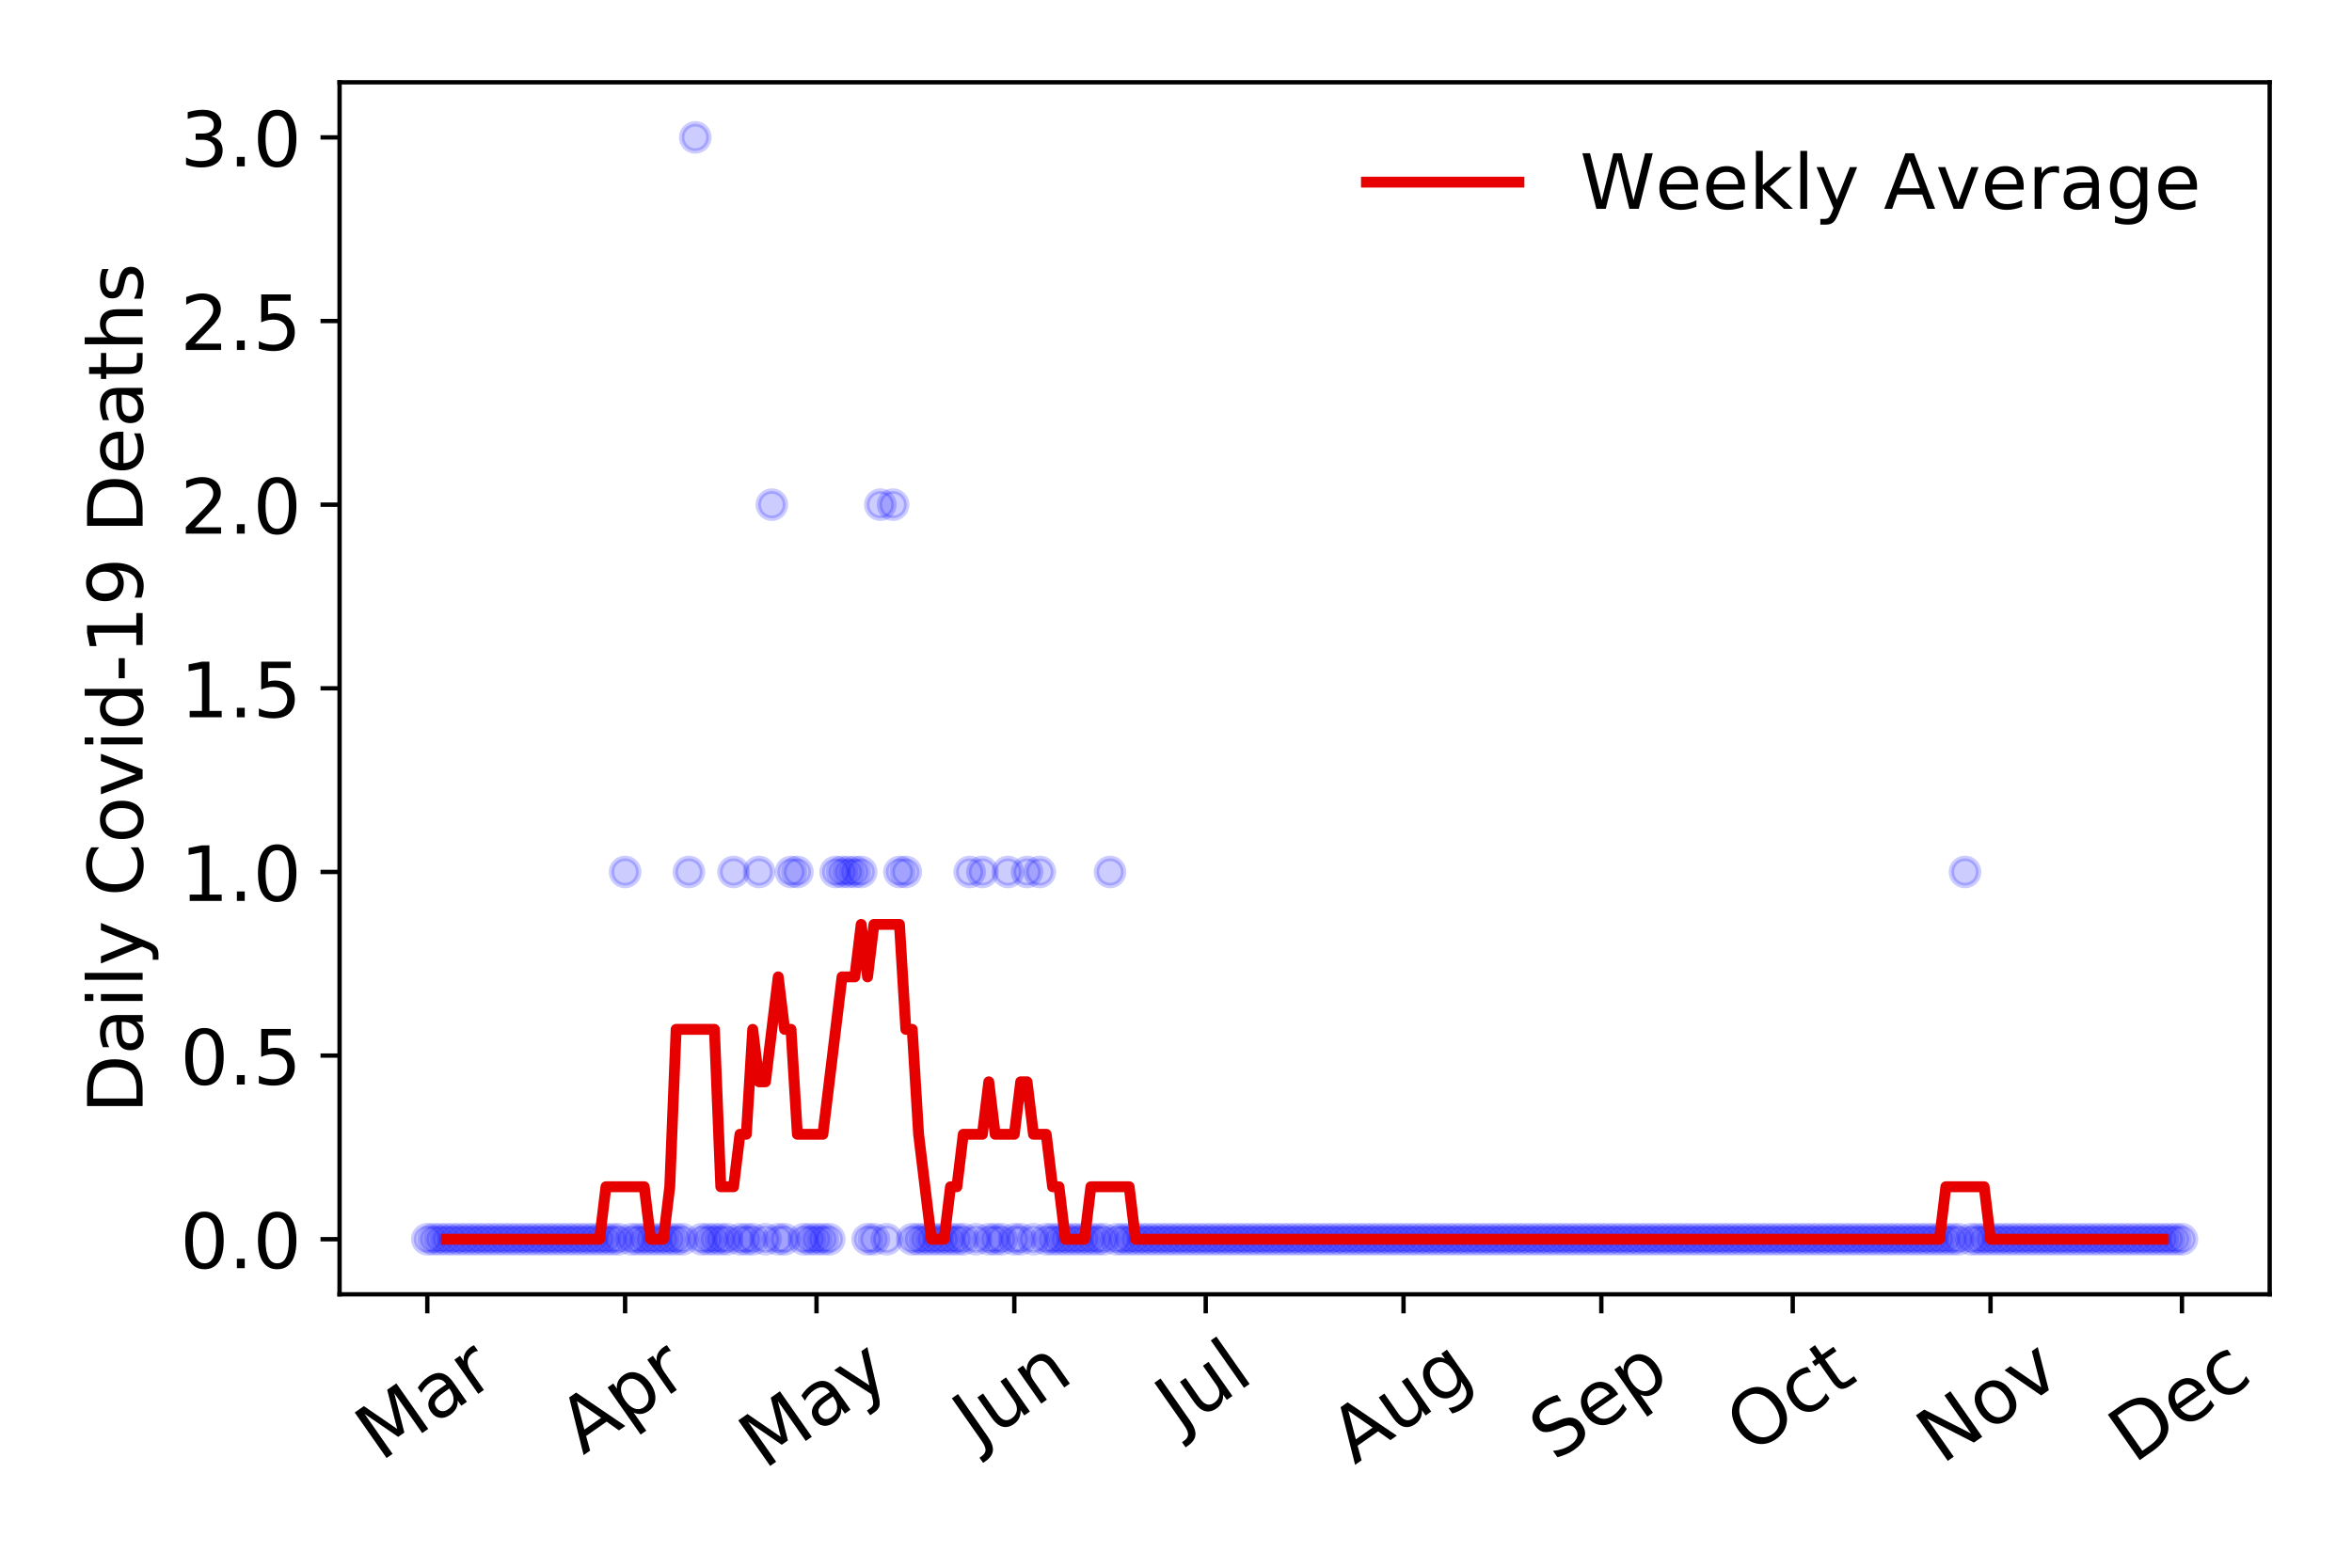 <?xml version="1.0" encoding="utf-8" standalone="no"?>
<!DOCTYPE svg PUBLIC "-//W3C//DTD SVG 1.1//EN"
  "http://www.w3.org/Graphics/SVG/1.1/DTD/svg11.dtd">
<!-- Created with matplotlib (https://matplotlib.org/) -->
<svg height="288pt" version="1.1" viewBox="0 0 432 288" width="432pt" xmlns="http://www.w3.org/2000/svg" xmlns:xlink="http://www.w3.org/1999/xlink">
 <defs>
  <style type="text/css">
*{stroke-linecap:butt;stroke-linejoin:round;}
  </style>
 </defs>
 <g id="figure_1">
  <g id="patch_1">
   <path d="M 0 288 
L 432 288 
L 432 0 
L 0 0 
z
" style="fill:#ffffff;"/>
  </g>
  <g id="axes_1">
   <g id="patch_2">
    <path d="M 62.37 237.778 
L 416.88 237.778 
L 416.88 15.12 
L 62.37 15.12 
z
" style="fill:#ffffff;"/>
   </g>
   <g id="matplotlib.axis_1">
    <g id="xtick_1">
     <g id="line2d_1">
      <defs>
       <path d="M 0 0 
L 0 3.5 
" id="m75f90f89ed" style="stroke:#000000;stroke-width:0.8;"/>
      </defs>
      <g>
       <use style="stroke:#000000;stroke-width:0.8;" x="78.484" xlink:href="#m75f90f89ed" y="237.778"/>
      </g>
     </g>
     <g id="text_1">
      <!-- Mar -->
      <defs>
       <path d="M 9.812 72.906 
L 24.516 72.906 
L 43.109 23.297 
L 61.812 72.906 
L 76.516 72.906 
L 76.516 0 
L 66.891 0 
L 66.891 64.016 
L 48.094 14.016 
L 38.188 14.016 
L 19.391 64.016 
L 19.391 0 
L 9.812 0 
z
" id="DejaVuSans-77"/>
       <path d="M 34.281 27.484 
Q 23.391 27.484 19.188 25 
Q 14.984 22.516 14.984 16.5 
Q 14.984 11.719 18.141 8.906 
Q 21.297 6.109 26.703 6.109 
Q 34.188 6.109 38.703 11.406 
Q 43.219 16.703 43.219 25.484 
L 43.219 27.484 
z
M 52.203 31.203 
L 52.203 0 
L 43.219 0 
L 43.219 8.297 
Q 40.141 3.328 35.547 0.953 
Q 30.953 -1.422 24.312 -1.422 
Q 15.922 -1.422 10.953 3.297 
Q 6 8.016 6 15.922 
Q 6 25.141 12.172 29.828 
Q 18.359 34.516 30.609 34.516 
L 43.219 34.516 
L 43.219 35.406 
Q 43.219 41.609 39.141 45 
Q 35.062 48.391 27.688 48.391 
Q 23 48.391 18.547 47.266 
Q 14.109 46.141 10.016 43.891 
L 10.016 52.203 
Q 14.938 54.109 19.578 55.047 
Q 24.219 56 28.609 56 
Q 40.484 56 46.344 49.844 
Q 52.203 43.703 52.203 31.203 
z
" id="DejaVuSans-97"/>
       <path d="M 41.109 46.297 
Q 39.594 47.172 37.812 47.578 
Q 36.031 48 33.891 48 
Q 26.266 48 22.188 43.047 
Q 18.109 38.094 18.109 28.812 
L 18.109 0 
L 9.078 0 
L 9.078 54.688 
L 18.109 54.688 
L 18.109 46.188 
Q 20.953 51.172 25.484 53.578 
Q 30.031 56 36.531 56 
Q 37.453 56 38.578 55.875 
Q 39.703 55.766 41.062 55.516 
z
" id="DejaVuSans-114"/>
      </defs>
      <g transform="translate(69.881 268.643)rotate(-35)scale(0.14 -0.14)">
       <use xlink:href="#DejaVuSans-77"/>
       <use x="86.279" xlink:href="#DejaVuSans-97"/>
       <use x="147.559" xlink:href="#DejaVuSans-114"/>
      </g>
     </g>
    </g>
    <g id="xtick_2">
     <g id="line2d_2">
      <g>
       <use style="stroke:#000000;stroke-width:0.8;" x="114.814" xlink:href="#m75f90f89ed" y="237.778"/>
      </g>
     </g>
     <g id="text_2">
      <!-- Apr -->
      <defs>
       <path d="M 34.188 63.188 
L 20.797 26.906 
L 47.609 26.906 
z
M 28.609 72.906 
L 39.797 72.906 
L 67.578 0 
L 57.328 0 
L 50.688 18.703 
L 17.828 18.703 
L 11.188 0 
L 0.781 0 
z
" id="DejaVuSans-65"/>
       <path d="M 18.109 8.203 
L 18.109 -20.797 
L 9.078 -20.797 
L 9.078 54.688 
L 18.109 54.688 
L 18.109 46.391 
Q 20.953 51.266 25.266 53.625 
Q 29.594 56 35.594 56 
Q 45.562 56 51.781 48.094 
Q 58.016 40.188 58.016 27.297 
Q 58.016 14.406 51.781 6.484 
Q 45.562 -1.422 35.594 -1.422 
Q 29.594 -1.422 25.266 0.953 
Q 20.953 3.328 18.109 8.203 
z
M 48.688 27.297 
Q 48.688 37.203 44.609 42.844 
Q 40.531 48.484 33.406 48.484 
Q 26.266 48.484 22.188 42.844 
Q 18.109 37.203 18.109 27.297 
Q 18.109 17.391 22.188 11.75 
Q 26.266 6.109 33.406 6.109 
Q 40.531 6.109 44.609 11.75 
Q 48.688 17.391 48.688 27.297 
z
" id="DejaVuSans-112"/>
      </defs>
      <g transform="translate(107.11 267.384)rotate(-35)scale(0.14 -0.14)">
       <use xlink:href="#DejaVuSans-65"/>
       <use x="68.408" xlink:href="#DejaVuSans-112"/>
       <use x="131.885" xlink:href="#DejaVuSans-114"/>
      </g>
     </g>
    </g>
    <g id="xtick_3">
     <g id="line2d_3">
      <g>
       <use style="stroke:#000000;stroke-width:0.8;" x="149.972" xlink:href="#m75f90f89ed" y="237.778"/>
      </g>
     </g>
     <g id="text_3">
      <!-- May -->
      <defs>
       <path d="M 32.172 -5.078 
Q 28.375 -14.844 24.75 -17.812 
Q 21.141 -20.797 15.094 -20.797 
L 7.906 -20.797 
L 7.906 -13.281 
L 13.188 -13.281 
Q 16.891 -13.281 18.938 -11.516 
Q 21 -9.766 23.484 -3.219 
L 25.094 0.875 
L 2.984 54.688 
L 12.5 54.688 
L 29.594 11.922 
L 46.688 54.688 
L 56.203 54.688 
z
" id="DejaVuSans-121"/>
      </defs>
      <g transform="translate(140.333 270.094)rotate(-35)scale(0.14 -0.14)">
       <use xlink:href="#DejaVuSans-77"/>
       <use x="86.279" xlink:href="#DejaVuSans-97"/>
       <use x="147.559" xlink:href="#DejaVuSans-121"/>
      </g>
     </g>
    </g>
    <g id="xtick_4">
     <g id="line2d_4">
      <g>
       <use style="stroke:#000000;stroke-width:0.8;" x="186.302" xlink:href="#m75f90f89ed" y="237.778"/>
      </g>
     </g>
     <g id="text_4">
      <!-- Jun -->
      <defs>
       <path d="M 9.812 72.906 
L 19.672 72.906 
L 19.672 5.078 
Q 19.672 -8.109 14.672 -14.062 
Q 9.672 -20.016 -1.422 -20.016 
L -5.172 -20.016 
L -5.172 -11.719 
L -2.094 -11.719 
Q 4.438 -11.719 7.125 -8.047 
Q 9.812 -4.391 9.812 5.078 
z
" id="DejaVuSans-74"/>
       <path d="M 8.5 21.578 
L 8.5 54.688 
L 17.484 54.688 
L 17.484 21.922 
Q 17.484 14.156 20.5 10.266 
Q 23.531 6.391 29.594 6.391 
Q 36.859 6.391 41.078 11.031 
Q 45.312 15.672 45.312 23.688 
L 45.312 54.688 
L 54.297 54.688 
L 54.297 0 
L 45.312 0 
L 45.312 8.406 
Q 42.047 3.422 37.719 1 
Q 33.406 -1.422 27.688 -1.422 
Q 18.266 -1.422 13.375 4.438 
Q 8.5 10.297 8.5 21.578 
z
M 31.109 56 
z
" id="DejaVuSans-117"/>
       <path d="M 54.891 33.016 
L 54.891 0 
L 45.906 0 
L 45.906 32.719 
Q 45.906 40.484 42.875 44.328 
Q 39.844 48.188 33.797 48.188 
Q 26.516 48.188 22.312 43.547 
Q 18.109 38.922 18.109 30.906 
L 18.109 0 
L 9.078 0 
L 9.078 54.688 
L 18.109 54.688 
L 18.109 46.188 
Q 21.344 51.125 25.703 53.562 
Q 30.078 56 35.797 56 
Q 45.219 56 50.047 50.172 
Q 54.891 44.344 54.891 33.016 
z
" id="DejaVuSans-110"/>
      </defs>
      <g transform="translate(179.558 266.039)rotate(-35)scale(0.14 -0.14)">
       <use xlink:href="#DejaVuSans-74"/>
       <use x="29.492" xlink:href="#DejaVuSans-117"/>
       <use x="92.871" xlink:href="#DejaVuSans-110"/>
      </g>
     </g>
    </g>
    <g id="xtick_5">
     <g id="line2d_5">
      <g>
       <use style="stroke:#000000;stroke-width:0.8;" x="221.46" xlink:href="#m75f90f89ed" y="237.778"/>
      </g>
     </g>
     <g id="text_5">
      <!-- Jul -->
      <defs>
       <path d="M 9.422 75.984 
L 18.406 75.984 
L 18.406 0 
L 9.422 0 
z
" id="DejaVuSans-108"/>
      </defs>
      <g transform="translate(216.757 263.181)rotate(-35)scale(0.14 -0.14)">
       <use xlink:href="#DejaVuSans-74"/>
       <use x="29.492" xlink:href="#DejaVuSans-117"/>
       <use x="92.871" xlink:href="#DejaVuSans-108"/>
      </g>
     </g>
    </g>
    <g id="xtick_6">
     <g id="line2d_6">
      <g>
       <use style="stroke:#000000;stroke-width:0.8;" x="257.79" xlink:href="#m75f90f89ed" y="237.778"/>
      </g>
     </g>
     <g id="text_6">
      <!-- Aug -->
      <defs>
       <path d="M 45.406 27.984 
Q 45.406 37.75 41.375 43.109 
Q 37.359 48.484 30.078 48.484 
Q 22.859 48.484 18.828 43.109 
Q 14.797 37.75 14.797 27.984 
Q 14.797 18.266 18.828 12.891 
Q 22.859 7.516 30.078 7.516 
Q 37.359 7.516 41.375 12.891 
Q 45.406 18.266 45.406 27.984 
z
M 54.391 6.781 
Q 54.391 -7.172 48.188 -13.984 
Q 42 -20.797 29.203 -20.797 
Q 24.469 -20.797 20.266 -20.094 
Q 16.062 -19.391 12.109 -17.922 
L 12.109 -9.188 
Q 16.062 -11.328 19.922 -12.344 
Q 23.781 -13.375 27.781 -13.375 
Q 36.625 -13.375 41.016 -8.766 
Q 45.406 -4.156 45.406 5.172 
L 45.406 9.625 
Q 42.625 4.781 38.281 2.391 
Q 33.938 0 27.875 0 
Q 17.828 0 11.672 7.656 
Q 5.516 15.328 5.516 27.984 
Q 5.516 40.672 11.672 48.328 
Q 17.828 56 27.875 56 
Q 33.938 56 38.281 53.609 
Q 42.625 51.219 45.406 46.391 
L 45.406 54.688 
L 54.391 54.688 
z
" id="DejaVuSans-103"/>
      </defs>
      <g transform="translate(248.809 269.172)rotate(-35)scale(0.14 -0.14)">
       <use xlink:href="#DejaVuSans-65"/>
       <use x="68.408" xlink:href="#DejaVuSans-117"/>
       <use x="131.787" xlink:href="#DejaVuSans-103"/>
      </g>
     </g>
    </g>
    <g id="xtick_7">
     <g id="line2d_7">
      <g>
       <use style="stroke:#000000;stroke-width:0.8;" x="294.12" xlink:href="#m75f90f89ed" y="237.778"/>
      </g>
     </g>
     <g id="text_7">
      <!-- Sep -->
      <defs>
       <path d="M 53.516 70.516 
L 53.516 60.891 
Q 47.906 63.578 42.922 64.891 
Q 37.938 66.219 33.297 66.219 
Q 25.25 66.219 20.875 63.094 
Q 16.5 59.969 16.5 54.203 
Q 16.5 49.359 19.406 46.891 
Q 22.312 44.438 30.422 42.922 
L 36.375 41.703 
Q 47.406 39.594 52.656 34.297 
Q 57.906 29 57.906 20.125 
Q 57.906 9.516 50.797 4.047 
Q 43.703 -1.422 29.984 -1.422 
Q 24.812 -1.422 18.969 -0.25 
Q 13.141 0.922 6.891 3.219 
L 6.891 13.375 
Q 12.891 10.016 18.656 8.297 
Q 24.422 6.594 29.984 6.594 
Q 38.422 6.594 43.016 9.906 
Q 47.609 13.234 47.609 19.391 
Q 47.609 24.75 44.312 27.781 
Q 41.016 30.812 33.5 32.328 
L 27.484 33.5 
Q 16.453 35.688 11.516 40.375 
Q 6.594 45.062 6.594 53.422 
Q 6.594 63.094 13.406 68.656 
Q 20.219 74.219 32.172 74.219 
Q 37.312 74.219 42.625 73.281 
Q 47.953 72.359 53.516 70.516 
z
" id="DejaVuSans-83"/>
       <path d="M 56.203 29.594 
L 56.203 25.203 
L 14.891 25.203 
Q 15.484 15.922 20.484 11.062 
Q 25.484 6.203 34.422 6.203 
Q 39.594 6.203 44.453 7.469 
Q 49.312 8.734 54.109 11.281 
L 54.109 2.781 
Q 49.266 0.734 44.188 -0.344 
Q 39.109 -1.422 33.891 -1.422 
Q 20.797 -1.422 13.156 6.188 
Q 5.516 13.812 5.516 26.812 
Q 5.516 40.234 12.766 48.109 
Q 20.016 56 32.328 56 
Q 43.359 56 49.781 48.891 
Q 56.203 41.797 56.203 29.594 
z
M 47.219 32.234 
Q 47.125 39.594 43.094 43.984 
Q 39.062 48.391 32.422 48.391 
Q 24.906 48.391 20.391 44.141 
Q 15.875 39.891 15.188 32.172 
z
" id="DejaVuSans-101"/>
      </defs>
      <g transform="translate(285.527 268.629)rotate(-35)scale(0.14 -0.14)">
       <use xlink:href="#DejaVuSans-83"/>
       <use x="63.477" xlink:href="#DejaVuSans-101"/>
       <use x="125" xlink:href="#DejaVuSans-112"/>
      </g>
     </g>
    </g>
    <g id="xtick_8">
     <g id="line2d_8">
      <g>
       <use style="stroke:#000000;stroke-width:0.8;" x="329.278" xlink:href="#m75f90f89ed" y="237.778"/>
      </g>
     </g>
     <g id="text_8">
      <!-- Oct -->
      <defs>
       <path d="M 39.406 66.219 
Q 28.656 66.219 22.328 58.203 
Q 16.016 50.203 16.016 36.375 
Q 16.016 22.609 22.328 14.594 
Q 28.656 6.594 39.406 6.594 
Q 50.141 6.594 56.422 14.594 
Q 62.703 22.609 62.703 36.375 
Q 62.703 50.203 56.422 58.203 
Q 50.141 66.219 39.406 66.219 
z
M 39.406 74.219 
Q 54.734 74.219 63.906 63.938 
Q 73.094 53.656 73.094 36.375 
Q 73.094 19.141 63.906 8.859 
Q 54.734 -1.422 39.406 -1.422 
Q 24.031 -1.422 14.812 8.828 
Q 5.609 19.094 5.609 36.375 
Q 5.609 53.656 14.812 63.938 
Q 24.031 74.219 39.406 74.219 
z
" id="DejaVuSans-79"/>
       <path d="M 48.781 52.594 
L 48.781 44.188 
Q 44.969 46.297 41.141 47.344 
Q 37.312 48.391 33.406 48.391 
Q 24.656 48.391 19.812 42.844 
Q 14.984 37.312 14.984 27.297 
Q 14.984 17.281 19.812 11.734 
Q 24.656 6.203 33.406 6.203 
Q 37.312 6.203 41.141 7.25 
Q 44.969 8.297 48.781 10.406 
L 48.781 2.094 
Q 45.016 0.344 40.984 -0.531 
Q 36.969 -1.422 32.422 -1.422 
Q 20.062 -1.422 12.781 6.344 
Q 5.516 14.109 5.516 27.297 
Q 5.516 40.672 12.859 48.328 
Q 20.219 56 33.016 56 
Q 37.156 56 41.109 55.141 
Q 45.062 54.297 48.781 52.594 
z
" id="DejaVuSans-99"/>
       <path d="M 18.312 70.219 
L 18.312 54.688 
L 36.812 54.688 
L 36.812 47.703 
L 18.312 47.703 
L 18.312 18.016 
Q 18.312 11.328 20.141 9.422 
Q 21.969 7.516 27.594 7.516 
L 36.812 7.516 
L 36.812 0 
L 27.594 0 
Q 17.188 0 13.234 3.875 
Q 9.281 7.766 9.281 18.016 
L 9.281 47.703 
L 2.688 47.703 
L 2.688 54.688 
L 9.281 54.688 
L 9.281 70.219 
z
" id="DejaVuSans-116"/>
      </defs>
      <g transform="translate(321.579 267.377)rotate(-35)scale(0.14 -0.14)">
       <use xlink:href="#DejaVuSans-79"/>
       <use x="78.711" xlink:href="#DejaVuSans-99"/>
       <use x="133.691" xlink:href="#DejaVuSans-116"/>
      </g>
     </g>
    </g>
    <g id="xtick_9">
     <g id="line2d_9">
      <g>
       <use style="stroke:#000000;stroke-width:0.8;" x="365.608" xlink:href="#m75f90f89ed" y="237.778"/>
      </g>
     </g>
     <g id="text_9">
      <!-- Nov -->
      <defs>
       <path d="M 9.812 72.906 
L 23.094 72.906 
L 55.422 11.922 
L 55.422 72.906 
L 64.984 72.906 
L 64.984 0 
L 51.703 0 
L 19.391 60.984 
L 19.391 0 
L 9.812 0 
z
" id="DejaVuSans-78"/>
       <path d="M 30.609 48.391 
Q 23.391 48.391 19.188 42.75 
Q 14.984 37.109 14.984 27.297 
Q 14.984 17.484 19.156 11.844 
Q 23.344 6.203 30.609 6.203 
Q 37.797 6.203 41.984 11.859 
Q 46.188 17.531 46.188 27.297 
Q 46.188 37.016 41.984 42.703 
Q 37.797 48.391 30.609 48.391 
z
M 30.609 56 
Q 42.328 56 49.016 48.375 
Q 55.719 40.766 55.719 27.297 
Q 55.719 13.875 49.016 6.219 
Q 42.328 -1.422 30.609 -1.422 
Q 18.844 -1.422 12.172 6.219 
Q 5.516 13.875 5.516 27.297 
Q 5.516 40.766 12.172 48.375 
Q 18.844 56 30.609 56 
z
" id="DejaVuSans-111"/>
       <path d="M 2.984 54.688 
L 12.5 54.688 
L 29.594 8.797 
L 46.688 54.688 
L 56.203 54.688 
L 35.688 0 
L 23.484 0 
z
" id="DejaVuSans-118"/>
      </defs>
      <g transform="translate(356.632 269.166)rotate(-35)scale(0.14 -0.14)">
       <use xlink:href="#DejaVuSans-78"/>
       <use x="74.805" xlink:href="#DejaVuSans-111"/>
       <use x="135.986" xlink:href="#DejaVuSans-118"/>
      </g>
     </g>
    </g>
    <g id="xtick_10">
     <g id="line2d_10">
      <g>
       <use style="stroke:#000000;stroke-width:0.8;" x="400.766" xlink:href="#m75f90f89ed" y="237.778"/>
      </g>
     </g>
     <g id="text_10">
      <!-- Dec -->
      <defs>
       <path d="M 19.672 64.797 
L 19.672 8.109 
L 31.594 8.109 
Q 46.688 8.109 53.688 14.938 
Q 60.688 21.781 60.688 36.531 
Q 60.688 51.172 53.688 57.984 
Q 46.688 64.797 31.594 64.797 
z
M 9.812 72.906 
L 30.078 72.906 
Q 51.266 72.906 61.172 64.094 
Q 71.094 55.281 71.094 36.531 
Q 71.094 17.672 61.125 8.828 
Q 51.172 0 30.078 0 
L 9.812 0 
z
" id="DejaVuSans-68"/>
      </defs>
      <g transform="translate(391.885 269.032)rotate(-35)scale(0.14 -0.14)">
       <use xlink:href="#DejaVuSans-68"/>
       <use x="77.002" xlink:href="#DejaVuSans-101"/>
       <use x="138.525" xlink:href="#DejaVuSans-99"/>
      </g>
     </g>
    </g>
   </g>
   <g id="matplotlib.axis_2">
    <g id="ytick_1">
     <g id="line2d_11">
      <defs>
       <path d="M 0 0 
L -3.5 0 
" id="mec109f40eb" style="stroke:#000000;stroke-width:0.8;"/>
      </defs>
      <g>
       <use style="stroke:#000000;stroke-width:0.8;" x="62.37" xlink:href="#mec109f40eb" y="227.657"/>
      </g>
     </g>
     <g id="text_11">
      <!-- 0.0 -->
      <defs>
       <path d="M 31.781 66.406 
Q 24.172 66.406 20.328 58.906 
Q 16.5 51.422 16.5 36.375 
Q 16.5 21.391 20.328 13.891 
Q 24.172 6.391 31.781 6.391 
Q 39.453 6.391 43.281 13.891 
Q 47.125 21.391 47.125 36.375 
Q 47.125 51.422 43.281 58.906 
Q 39.453 66.406 31.781 66.406 
z
M 31.781 74.219 
Q 44.047 74.219 50.516 64.516 
Q 56.984 54.828 56.984 36.375 
Q 56.984 17.969 50.516 8.266 
Q 44.047 -1.422 31.781 -1.422 
Q 19.531 -1.422 13.062 8.266 
Q 6.594 17.969 6.594 36.375 
Q 6.594 54.828 13.062 64.516 
Q 19.531 74.219 31.781 74.219 
z
" id="DejaVuSans-48"/>
       <path d="M 10.688 12.406 
L 21 12.406 
L 21 0 
L 10.688 0 
z
" id="DejaVuSans-46"/>
      </defs>
      <g transform="translate(33.106 232.976)scale(0.14 -0.14)">
       <use xlink:href="#DejaVuSans-48"/>
       <use x="63.623" xlink:href="#DejaVuSans-46"/>
       <use x="95.41" xlink:href="#DejaVuSans-48"/>
      </g>
     </g>
    </g>
    <g id="ytick_2">
     <g id="line2d_12">
      <g>
       <use style="stroke:#000000;stroke-width:0.8;" x="62.37" xlink:href="#mec109f40eb" y="193.921"/>
      </g>
     </g>
     <g id="text_12">
      <!-- 0.5 -->
      <defs>
       <path d="M 10.797 72.906 
L 49.516 72.906 
L 49.516 64.594 
L 19.828 64.594 
L 19.828 46.734 
Q 21.969 47.469 24.109 47.828 
Q 26.266 48.188 28.422 48.188 
Q 40.625 48.188 47.75 41.5 
Q 54.891 34.812 54.891 23.391 
Q 54.891 11.625 47.562 5.094 
Q 40.234 -1.422 26.906 -1.422 
Q 22.312 -1.422 17.547 -0.641 
Q 12.797 0.141 7.719 1.703 
L 7.719 11.625 
Q 12.109 9.234 16.797 8.062 
Q 21.484 6.891 26.703 6.891 
Q 35.156 6.891 40.078 11.328 
Q 45.016 15.766 45.016 23.391 
Q 45.016 31 40.078 35.438 
Q 35.156 39.891 26.703 39.891 
Q 22.75 39.891 18.812 39.016 
Q 14.891 38.141 10.797 36.281 
z
" id="DejaVuSans-53"/>
      </defs>
      <g transform="translate(33.106 199.24)scale(0.14 -0.14)">
       <use xlink:href="#DejaVuSans-48"/>
       <use x="63.623" xlink:href="#DejaVuSans-46"/>
       <use x="95.41" xlink:href="#DejaVuSans-53"/>
      </g>
     </g>
    </g>
    <g id="ytick_3">
     <g id="line2d_13">
      <g>
       <use style="stroke:#000000;stroke-width:0.8;" x="62.37" xlink:href="#mec109f40eb" y="160.185"/>
      </g>
     </g>
     <g id="text_13">
      <!-- 1.0 -->
      <defs>
       <path d="M 12.406 8.297 
L 28.516 8.297 
L 28.516 63.922 
L 10.984 60.406 
L 10.984 69.391 
L 28.422 72.906 
L 38.281 72.906 
L 38.281 8.297 
L 54.391 8.297 
L 54.391 0 
L 12.406 0 
z
" id="DejaVuSans-49"/>
      </defs>
      <g transform="translate(33.106 165.504)scale(0.14 -0.14)">
       <use xlink:href="#DejaVuSans-49"/>
       <use x="63.623" xlink:href="#DejaVuSans-46"/>
       <use x="95.41" xlink:href="#DejaVuSans-48"/>
      </g>
     </g>
    </g>
    <g id="ytick_4">
     <g id="line2d_14">
      <g>
       <use style="stroke:#000000;stroke-width:0.8;" x="62.37" xlink:href="#mec109f40eb" y="126.449"/>
      </g>
     </g>
     <g id="text_14">
      <!-- 1.5 -->
      <g transform="translate(33.106 131.768)scale(0.14 -0.14)">
       <use xlink:href="#DejaVuSans-49"/>
       <use x="63.623" xlink:href="#DejaVuSans-46"/>
       <use x="95.41" xlink:href="#DejaVuSans-53"/>
      </g>
     </g>
    </g>
    <g id="ytick_5">
     <g id="line2d_15">
      <g>
       <use style="stroke:#000000;stroke-width:0.8;" x="62.37" xlink:href="#mec109f40eb" y="92.713"/>
      </g>
     </g>
     <g id="text_15">
      <!-- 2.0 -->
      <defs>
       <path d="M 19.188 8.297 
L 53.609 8.297 
L 53.609 0 
L 7.328 0 
L 7.328 8.297 
Q 12.938 14.109 22.625 23.891 
Q 32.328 33.688 34.812 36.531 
Q 39.547 41.844 41.422 45.531 
Q 43.312 49.219 43.312 52.781 
Q 43.312 58.594 39.234 62.25 
Q 35.156 65.922 28.609 65.922 
Q 23.969 65.922 18.812 64.312 
Q 13.672 62.703 7.812 59.422 
L 7.812 69.391 
Q 13.766 71.781 18.938 73 
Q 24.125 74.219 28.422 74.219 
Q 39.75 74.219 46.484 68.547 
Q 53.219 62.891 53.219 53.422 
Q 53.219 48.922 51.531 44.891 
Q 49.859 40.875 45.406 35.406 
Q 44.188 33.984 37.641 27.219 
Q 31.109 20.453 19.188 8.297 
z
" id="DejaVuSans-50"/>
      </defs>
      <g transform="translate(33.106 98.032)scale(0.14 -0.14)">
       <use xlink:href="#DejaVuSans-50"/>
       <use x="63.623" xlink:href="#DejaVuSans-46"/>
       <use x="95.41" xlink:href="#DejaVuSans-48"/>
      </g>
     </g>
    </g>
    <g id="ytick_6">
     <g id="line2d_16">
      <g>
       <use style="stroke:#000000;stroke-width:0.8;" x="62.37" xlink:href="#mec109f40eb" y="58.977"/>
      </g>
     </g>
     <g id="text_16">
      <!-- 2.5 -->
      <g transform="translate(33.106 64.296)scale(0.14 -0.14)">
       <use xlink:href="#DejaVuSans-50"/>
       <use x="63.623" xlink:href="#DejaVuSans-46"/>
       <use x="95.41" xlink:href="#DejaVuSans-53"/>
      </g>
     </g>
    </g>
    <g id="ytick_7">
     <g id="line2d_17">
      <g>
       <use style="stroke:#000000;stroke-width:0.8;" x="62.37" xlink:href="#mec109f40eb" y="25.241"/>
      </g>
     </g>
     <g id="text_17">
      <!-- 3.0 -->
      <defs>
       <path d="M 40.578 39.312 
Q 47.656 37.797 51.625 33 
Q 55.609 28.219 55.609 21.188 
Q 55.609 10.406 48.188 4.484 
Q 40.766 -1.422 27.094 -1.422 
Q 22.516 -1.422 17.656 -0.516 
Q 12.797 0.391 7.625 2.203 
L 7.625 11.719 
Q 11.719 9.328 16.594 8.109 
Q 21.484 6.891 26.812 6.891 
Q 36.078 6.891 40.938 10.547 
Q 45.797 14.203 45.797 21.188 
Q 45.797 27.641 41.281 31.266 
Q 36.766 34.906 28.719 34.906 
L 20.219 34.906 
L 20.219 43.016 
L 29.109 43.016 
Q 36.375 43.016 40.234 45.922 
Q 44.094 48.828 44.094 54.297 
Q 44.094 59.906 40.109 62.906 
Q 36.141 65.922 28.719 65.922 
Q 24.656 65.922 20.016 65.031 
Q 15.375 64.156 9.812 62.312 
L 9.812 71.094 
Q 15.438 72.656 20.344 73.438 
Q 25.25 74.219 29.594 74.219 
Q 40.828 74.219 47.359 69.109 
Q 53.906 64.016 53.906 55.328 
Q 53.906 49.266 50.438 45.094 
Q 46.969 40.922 40.578 39.312 
z
" id="DejaVuSans-51"/>
      </defs>
      <g transform="translate(33.106 30.56)scale(0.14 -0.14)">
       <use xlink:href="#DejaVuSans-51"/>
       <use x="63.623" xlink:href="#DejaVuSans-46"/>
       <use x="95.41" xlink:href="#DejaVuSans-48"/>
      </g>
     </g>
    </g>
    <g id="text_18">
     <!-- Daily Covid-19 Deaths -->
     <defs>
      <path d="M 9.422 54.688 
L 18.406 54.688 
L 18.406 0 
L 9.422 0 
z
M 9.422 75.984 
L 18.406 75.984 
L 18.406 64.594 
L 9.422 64.594 
z
" id="DejaVuSans-105"/>
      <path id="DejaVuSans-32"/>
      <path d="M 64.406 67.281 
L 64.406 56.891 
Q 59.422 61.531 53.781 63.812 
Q 48.141 66.109 41.797 66.109 
Q 29.297 66.109 22.656 58.469 
Q 16.016 50.828 16.016 36.375 
Q 16.016 21.969 22.656 14.328 
Q 29.297 6.688 41.797 6.688 
Q 48.141 6.688 53.781 8.984 
Q 59.422 11.281 64.406 15.922 
L 64.406 5.609 
Q 59.234 2.094 53.438 0.328 
Q 47.656 -1.422 41.219 -1.422 
Q 24.656 -1.422 15.125 8.703 
Q 5.609 18.844 5.609 36.375 
Q 5.609 53.953 15.125 64.078 
Q 24.656 74.219 41.219 74.219 
Q 47.75 74.219 53.531 72.484 
Q 59.328 70.75 64.406 67.281 
z
" id="DejaVuSans-67"/>
      <path d="M 45.406 46.391 
L 45.406 75.984 
L 54.391 75.984 
L 54.391 0 
L 45.406 0 
L 45.406 8.203 
Q 42.578 3.328 38.25 0.953 
Q 33.938 -1.422 27.875 -1.422 
Q 17.969 -1.422 11.734 6.484 
Q 5.516 14.406 5.516 27.297 
Q 5.516 40.188 11.734 48.094 
Q 17.969 56 27.875 56 
Q 33.938 56 38.25 53.625 
Q 42.578 51.266 45.406 46.391 
z
M 14.797 27.297 
Q 14.797 17.391 18.875 11.75 
Q 22.953 6.109 30.078 6.109 
Q 37.203 6.109 41.297 11.75 
Q 45.406 17.391 45.406 27.297 
Q 45.406 37.203 41.297 42.844 
Q 37.203 48.484 30.078 48.484 
Q 22.953 48.484 18.875 42.844 
Q 14.797 37.203 14.797 27.297 
z
" id="DejaVuSans-100"/>
      <path d="M 4.891 31.391 
L 31.203 31.391 
L 31.203 23.391 
L 4.891 23.391 
z
" id="DejaVuSans-45"/>
      <path d="M 10.984 1.516 
L 10.984 10.5 
Q 14.703 8.734 18.5 7.812 
Q 22.312 6.891 25.984 6.891 
Q 35.75 6.891 40.891 13.453 
Q 46.047 20.016 46.781 33.406 
Q 43.953 29.203 39.594 26.953 
Q 35.25 24.703 29.984 24.703 
Q 19.047 24.703 12.672 31.312 
Q 6.297 37.938 6.297 49.422 
Q 6.297 60.641 12.938 67.422 
Q 19.578 74.219 30.609 74.219 
Q 43.266 74.219 49.922 64.516 
Q 56.594 54.828 56.594 36.375 
Q 56.594 19.141 48.406 8.859 
Q 40.234 -1.422 26.422 -1.422 
Q 22.703 -1.422 18.891 -0.688 
Q 15.094 0.047 10.984 1.516 
z
M 30.609 32.422 
Q 37.25 32.422 41.125 36.953 
Q 45.016 41.5 45.016 49.422 
Q 45.016 57.281 41.125 61.844 
Q 37.25 66.406 30.609 66.406 
Q 23.969 66.406 20.094 61.844 
Q 16.219 57.281 16.219 49.422 
Q 16.219 41.5 20.094 36.953 
Q 23.969 32.422 30.609 32.422 
z
" id="DejaVuSans-57"/>
      <path d="M 54.891 33.016 
L 54.891 0 
L 45.906 0 
L 45.906 32.719 
Q 45.906 40.484 42.875 44.328 
Q 39.844 48.188 33.797 48.188 
Q 26.516 48.188 22.312 43.547 
Q 18.109 38.922 18.109 30.906 
L 18.109 0 
L 9.078 0 
L 9.078 75.984 
L 18.109 75.984 
L 18.109 46.188 
Q 21.344 51.125 25.703 53.562 
Q 30.078 56 35.797 56 
Q 45.219 56 50.047 50.172 
Q 54.891 44.344 54.891 33.016 
z
" id="DejaVuSans-104"/>
      <path d="M 44.281 53.078 
L 44.281 44.578 
Q 40.484 46.531 36.375 47.5 
Q 32.281 48.484 27.875 48.484 
Q 21.188 48.484 17.844 46.438 
Q 14.5 44.391 14.5 40.281 
Q 14.5 37.156 16.891 35.375 
Q 19.281 33.594 26.516 31.984 
L 29.594 31.297 
Q 39.156 29.25 43.188 25.516 
Q 47.219 21.781 47.219 15.094 
Q 47.219 7.469 41.188 3.016 
Q 35.156 -1.422 24.609 -1.422 
Q 20.219 -1.422 15.453 -0.562 
Q 10.688 0.297 5.422 2 
L 5.422 11.281 
Q 10.406 8.688 15.234 7.391 
Q 20.062 6.109 24.812 6.109 
Q 31.156 6.109 34.562 8.281 
Q 37.984 10.453 37.984 14.406 
Q 37.984 18.062 35.516 20.016 
Q 33.062 21.969 24.703 23.781 
L 21.578 24.516 
Q 13.234 26.266 9.516 29.906 
Q 5.812 33.547 5.812 39.891 
Q 5.812 47.609 11.281 51.797 
Q 16.75 56 26.812 56 
Q 31.781 56 36.172 55.266 
Q 40.578 54.547 44.281 53.078 
z
" id="DejaVuSans-115"/>
     </defs>
     <g transform="translate(26.194 204.56)rotate(-90)scale(0.14 -0.14)">
      <use xlink:href="#DejaVuSans-68"/>
      <use x="77.002" xlink:href="#DejaVuSans-97"/>
      <use x="138.281" xlink:href="#DejaVuSans-105"/>
      <use x="166.064" xlink:href="#DejaVuSans-108"/>
      <use x="193.848" xlink:href="#DejaVuSans-121"/>
      <use x="253.027" xlink:href="#DejaVuSans-32"/>
      <use x="284.814" xlink:href="#DejaVuSans-67"/>
      <use x="354.639" xlink:href="#DejaVuSans-111"/>
      <use x="415.82" xlink:href="#DejaVuSans-118"/>
      <use x="475" xlink:href="#DejaVuSans-105"/>
      <use x="502.783" xlink:href="#DejaVuSans-100"/>
      <use x="566.26" xlink:href="#DejaVuSans-45"/>
      <use x="602.344" xlink:href="#DejaVuSans-49"/>
      <use x="665.967" xlink:href="#DejaVuSans-57"/>
      <use x="729.59" xlink:href="#DejaVuSans-32"/>
      <use x="761.377" xlink:href="#DejaVuSans-68"/>
      <use x="838.379" xlink:href="#DejaVuSans-101"/>
      <use x="899.902" xlink:href="#DejaVuSans-97"/>
      <use x="961.182" xlink:href="#DejaVuSans-116"/>
      <use x="1000.391" xlink:href="#DejaVuSans-104"/>
      <use x="1063.77" xlink:href="#DejaVuSans-115"/>
     </g>
    </g>
   </g>
   <g id="line2d_18">
    <defs>
     <path d="M 0 2.5 
C 0.663 2.5 1.299 2.237 1.768 1.768 
C 2.237 1.299 2.5 0.663 2.5 0 
C 2.5 -0.663 2.237 -1.299 1.768 -1.768 
C 1.299 -2.237 0.663 -2.5 0 -2.5 
C -0.663 -2.5 -1.299 -2.237 -1.768 -1.768 
C -2.237 -1.299 -2.5 -0.663 -2.5 0 
C -2.5 0.663 -2.237 1.299 -1.768 1.768 
C -1.299 2.237 -0.663 2.5 0 2.5 
z
" id="m8fdad721dd" style="stroke:#0000ff;stroke-opacity:0.2;"/>
    </defs>
    <g clip-path="url(#p36c3f870eb)">
     <use style="fill:#0000ff;fill-opacity:0.2;stroke:#0000ff;stroke-opacity:0.2;" x="78.484" xlink:href="#m8fdad721dd" y="227.657"/>
     <use style="fill:#0000ff;fill-opacity:0.2;stroke:#0000ff;stroke-opacity:0.2;" x="79.656" xlink:href="#m8fdad721dd" y="227.657"/>
     <use style="fill:#0000ff;fill-opacity:0.2;stroke:#0000ff;stroke-opacity:0.2;" x="80.828" xlink:href="#m8fdad721dd" y="227.657"/>
     <use style="fill:#0000ff;fill-opacity:0.2;stroke:#0000ff;stroke-opacity:0.2;" x="82" xlink:href="#m8fdad721dd" y="227.657"/>
     <use style="fill:#0000ff;fill-opacity:0.2;stroke:#0000ff;stroke-opacity:0.2;" x="83.172" xlink:href="#m8fdad721dd" y="227.657"/>
     <use style="fill:#0000ff;fill-opacity:0.2;stroke:#0000ff;stroke-opacity:0.2;" x="84.344" xlink:href="#m8fdad721dd" y="227.657"/>
     <use style="fill:#0000ff;fill-opacity:0.2;stroke:#0000ff;stroke-opacity:0.2;" x="85.516" xlink:href="#m8fdad721dd" y="227.657"/>
     <use style="fill:#0000ff;fill-opacity:0.2;stroke:#0000ff;stroke-opacity:0.2;" x="86.688" xlink:href="#m8fdad721dd" y="227.657"/>
     <use style="fill:#0000ff;fill-opacity:0.2;stroke:#0000ff;stroke-opacity:0.2;" x="87.86" xlink:href="#m8fdad721dd" y="227.657"/>
     <use style="fill:#0000ff;fill-opacity:0.2;stroke:#0000ff;stroke-opacity:0.2;" x="89.031" xlink:href="#m8fdad721dd" y="227.657"/>
     <use style="fill:#0000ff;fill-opacity:0.2;stroke:#0000ff;stroke-opacity:0.2;" x="90.203" xlink:href="#m8fdad721dd" y="227.657"/>
     <use style="fill:#0000ff;fill-opacity:0.2;stroke:#0000ff;stroke-opacity:0.2;" x="91.375" xlink:href="#m8fdad721dd" y="227.657"/>
     <use style="fill:#0000ff;fill-opacity:0.2;stroke:#0000ff;stroke-opacity:0.2;" x="92.547" xlink:href="#m8fdad721dd" y="227.657"/>
     <use style="fill:#0000ff;fill-opacity:0.2;stroke:#0000ff;stroke-opacity:0.2;" x="93.719" xlink:href="#m8fdad721dd" y="227.657"/>
     <use style="fill:#0000ff;fill-opacity:0.2;stroke:#0000ff;stroke-opacity:0.2;" x="94.891" xlink:href="#m8fdad721dd" y="227.657"/>
     <use style="fill:#0000ff;fill-opacity:0.2;stroke:#0000ff;stroke-opacity:0.2;" x="96.063" xlink:href="#m8fdad721dd" y="227.657"/>
     <use style="fill:#0000ff;fill-opacity:0.2;stroke:#0000ff;stroke-opacity:0.2;" x="97.235" xlink:href="#m8fdad721dd" y="227.657"/>
     <use style="fill:#0000ff;fill-opacity:0.2;stroke:#0000ff;stroke-opacity:0.2;" x="98.407" xlink:href="#m8fdad721dd" y="227.657"/>
     <use style="fill:#0000ff;fill-opacity:0.2;stroke:#0000ff;stroke-opacity:0.2;" x="99.579" xlink:href="#m8fdad721dd" y="227.657"/>
     <use style="fill:#0000ff;fill-opacity:0.2;stroke:#0000ff;stroke-opacity:0.2;" x="100.751" xlink:href="#m8fdad721dd" y="227.657"/>
     <use style="fill:#0000ff;fill-opacity:0.2;stroke:#0000ff;stroke-opacity:0.2;" x="101.923" xlink:href="#m8fdad721dd" y="227.657"/>
     <use style="fill:#0000ff;fill-opacity:0.2;stroke:#0000ff;stroke-opacity:0.2;" x="103.095" xlink:href="#m8fdad721dd" y="227.657"/>
     <use style="fill:#0000ff;fill-opacity:0.2;stroke:#0000ff;stroke-opacity:0.2;" x="104.267" xlink:href="#m8fdad721dd" y="227.657"/>
     <use style="fill:#0000ff;fill-opacity:0.2;stroke:#0000ff;stroke-opacity:0.2;" x="105.439" xlink:href="#m8fdad721dd" y="227.657"/>
     <use style="fill:#0000ff;fill-opacity:0.2;stroke:#0000ff;stroke-opacity:0.2;" x="106.611" xlink:href="#m8fdad721dd" y="227.657"/>
     <use style="fill:#0000ff;fill-opacity:0.2;stroke:#0000ff;stroke-opacity:0.2;" x="107.782" xlink:href="#m8fdad721dd" y="227.657"/>
     <use style="fill:#0000ff;fill-opacity:0.2;stroke:#0000ff;stroke-opacity:0.2;" x="108.954" xlink:href="#m8fdad721dd" y="227.657"/>
     <use style="fill:#0000ff;fill-opacity:0.2;stroke:#0000ff;stroke-opacity:0.2;" x="110.126" xlink:href="#m8fdad721dd" y="227.657"/>
     <use style="fill:#0000ff;fill-opacity:0.2;stroke:#0000ff;stroke-opacity:0.2;" x="111.298" xlink:href="#m8fdad721dd" y="227.657"/>
     <use style="fill:#0000ff;fill-opacity:0.2;stroke:#0000ff;stroke-opacity:0.2;" x="112.47" xlink:href="#m8fdad721dd" y="227.657"/>
     <use style="fill:#0000ff;fill-opacity:0.2;stroke:#0000ff;stroke-opacity:0.2;" x="113.642" xlink:href="#m8fdad721dd" y="227.657"/>
     <use style="fill:#0000ff;fill-opacity:0.2;stroke:#0000ff;stroke-opacity:0.2;" x="114.814" xlink:href="#m8fdad721dd" y="160.185"/>
     <use style="fill:#0000ff;fill-opacity:0.2;stroke:#0000ff;stroke-opacity:0.2;" x="115.986" xlink:href="#m8fdad721dd" y="227.657"/>
     <use style="fill:#0000ff;fill-opacity:0.2;stroke:#0000ff;stroke-opacity:0.2;" x="117.158" xlink:href="#m8fdad721dd" y="227.657"/>
     <use style="fill:#0000ff;fill-opacity:0.2;stroke:#0000ff;stroke-opacity:0.2;" x="118.33" xlink:href="#m8fdad721dd" y="227.657"/>
     <use style="fill:#0000ff;fill-opacity:0.2;stroke:#0000ff;stroke-opacity:0.2;" x="119.502" xlink:href="#m8fdad721dd" y="227.657"/>
     <use style="fill:#0000ff;fill-opacity:0.2;stroke:#0000ff;stroke-opacity:0.2;" x="120.674" xlink:href="#m8fdad721dd" y="227.657"/>
     <use style="fill:#0000ff;fill-opacity:0.2;stroke:#0000ff;stroke-opacity:0.2;" x="121.846" xlink:href="#m8fdad721dd" y="227.657"/>
     <use style="fill:#0000ff;fill-opacity:0.2;stroke:#0000ff;stroke-opacity:0.2;" x="123.018" xlink:href="#m8fdad721dd" y="227.657"/>
     <use style="fill:#0000ff;fill-opacity:0.2;stroke:#0000ff;stroke-opacity:0.2;" x="124.19" xlink:href="#m8fdad721dd" y="227.657"/>
     <use style="fill:#0000ff;fill-opacity:0.2;stroke:#0000ff;stroke-opacity:0.2;" x="125.361" xlink:href="#m8fdad721dd" y="227.657"/>
     <use style="fill:#0000ff;fill-opacity:0.2;stroke:#0000ff;stroke-opacity:0.2;" x="126.533" xlink:href="#m8fdad721dd" y="160.185"/>
     <use style="fill:#0000ff;fill-opacity:0.2;stroke:#0000ff;stroke-opacity:0.2;" x="127.705" xlink:href="#m8fdad721dd" y="25.241"/>
     <use style="fill:#0000ff;fill-opacity:0.2;stroke:#0000ff;stroke-opacity:0.2;" x="128.877" xlink:href="#m8fdad721dd" y="227.657"/>
     <use style="fill:#0000ff;fill-opacity:0.2;stroke:#0000ff;stroke-opacity:0.2;" x="130.049" xlink:href="#m8fdad721dd" y="227.657"/>
     <use style="fill:#0000ff;fill-opacity:0.2;stroke:#0000ff;stroke-opacity:0.2;" x="131.221" xlink:href="#m8fdad721dd" y="227.657"/>
     <use style="fill:#0000ff;fill-opacity:0.2;stroke:#0000ff;stroke-opacity:0.2;" x="132.393" xlink:href="#m8fdad721dd" y="227.657"/>
     <use style="fill:#0000ff;fill-opacity:0.2;stroke:#0000ff;stroke-opacity:0.2;" x="133.565" xlink:href="#m8fdad721dd" y="227.657"/>
     <use style="fill:#0000ff;fill-opacity:0.2;stroke:#0000ff;stroke-opacity:0.2;" x="134.737" xlink:href="#m8fdad721dd" y="160.185"/>
     <use style="fill:#0000ff;fill-opacity:0.2;stroke:#0000ff;stroke-opacity:0.2;" x="135.909" xlink:href="#m8fdad721dd" y="227.657"/>
     <use style="fill:#0000ff;fill-opacity:0.2;stroke:#0000ff;stroke-opacity:0.2;" x="137.081" xlink:href="#m8fdad721dd" y="227.657"/>
     <use style="fill:#0000ff;fill-opacity:0.2;stroke:#0000ff;stroke-opacity:0.2;" x="138.253" xlink:href="#m8fdad721dd" y="227.657"/>
     <use style="fill:#0000ff;fill-opacity:0.2;stroke:#0000ff;stroke-opacity:0.2;" x="139.425" xlink:href="#m8fdad721dd" y="160.185"/>
     <use style="fill:#0000ff;fill-opacity:0.2;stroke:#0000ff;stroke-opacity:0.2;" x="140.597" xlink:href="#m8fdad721dd" y="227.657"/>
     <use style="fill:#0000ff;fill-opacity:0.2;stroke:#0000ff;stroke-opacity:0.2;" x="141.769" xlink:href="#m8fdad721dd" y="92.713"/>
     <use style="fill:#0000ff;fill-opacity:0.2;stroke:#0000ff;stroke-opacity:0.2;" x="142.94" xlink:href="#m8fdad721dd" y="227.657"/>
     <use style="fill:#0000ff;fill-opacity:0.2;stroke:#0000ff;stroke-opacity:0.2;" x="144.112" xlink:href="#m8fdad721dd" y="227.657"/>
     <use style="fill:#0000ff;fill-opacity:0.2;stroke:#0000ff;stroke-opacity:0.2;" x="145.284" xlink:href="#m8fdad721dd" y="160.185"/>
     <use style="fill:#0000ff;fill-opacity:0.2;stroke:#0000ff;stroke-opacity:0.2;" x="146.456" xlink:href="#m8fdad721dd" y="160.185"/>
     <use style="fill:#0000ff;fill-opacity:0.2;stroke:#0000ff;stroke-opacity:0.2;" x="147.628" xlink:href="#m8fdad721dd" y="227.657"/>
     <use style="fill:#0000ff;fill-opacity:0.2;stroke:#0000ff;stroke-opacity:0.2;" x="148.8" xlink:href="#m8fdad721dd" y="227.657"/>
     <use style="fill:#0000ff;fill-opacity:0.2;stroke:#0000ff;stroke-opacity:0.2;" x="149.972" xlink:href="#m8fdad721dd" y="227.657"/>
     <use style="fill:#0000ff;fill-opacity:0.2;stroke:#0000ff;stroke-opacity:0.2;" x="151.144" xlink:href="#m8fdad721dd" y="227.657"/>
     <use style="fill:#0000ff;fill-opacity:0.2;stroke:#0000ff;stroke-opacity:0.2;" x="152.316" xlink:href="#m8fdad721dd" y="227.657"/>
     <use style="fill:#0000ff;fill-opacity:0.2;stroke:#0000ff;stroke-opacity:0.2;" x="153.488" xlink:href="#m8fdad721dd" y="160.185"/>
     <use style="fill:#0000ff;fill-opacity:0.2;stroke:#0000ff;stroke-opacity:0.2;" x="154.66" xlink:href="#m8fdad721dd" y="160.185"/>
     <use style="fill:#0000ff;fill-opacity:0.2;stroke:#0000ff;stroke-opacity:0.2;" x="155.832" xlink:href="#m8fdad721dd" y="160.185"/>
     <use style="fill:#0000ff;fill-opacity:0.2;stroke:#0000ff;stroke-opacity:0.2;" x="157.004" xlink:href="#m8fdad721dd" y="160.185"/>
     <use style="fill:#0000ff;fill-opacity:0.2;stroke:#0000ff;stroke-opacity:0.2;" x="158.176" xlink:href="#m8fdad721dd" y="160.185"/>
     <use style="fill:#0000ff;fill-opacity:0.2;stroke:#0000ff;stroke-opacity:0.2;" x="159.348" xlink:href="#m8fdad721dd" y="227.657"/>
     <use style="fill:#0000ff;fill-opacity:0.2;stroke:#0000ff;stroke-opacity:0.2;" x="160.519" xlink:href="#m8fdad721dd" y="227.657"/>
     <use style="fill:#0000ff;fill-opacity:0.2;stroke:#0000ff;stroke-opacity:0.2;" x="161.691" xlink:href="#m8fdad721dd" y="92.713"/>
     <use style="fill:#0000ff;fill-opacity:0.2;stroke:#0000ff;stroke-opacity:0.2;" x="162.863" xlink:href="#m8fdad721dd" y="227.657"/>
     <use style="fill:#0000ff;fill-opacity:0.2;stroke:#0000ff;stroke-opacity:0.2;" x="164.035" xlink:href="#m8fdad721dd" y="92.713"/>
     <use style="fill:#0000ff;fill-opacity:0.2;stroke:#0000ff;stroke-opacity:0.2;" x="165.207" xlink:href="#m8fdad721dd" y="160.185"/>
     <use style="fill:#0000ff;fill-opacity:0.2;stroke:#0000ff;stroke-opacity:0.2;" x="166.379" xlink:href="#m8fdad721dd" y="160.185"/>
     <use style="fill:#0000ff;fill-opacity:0.2;stroke:#0000ff;stroke-opacity:0.2;" x="167.551" xlink:href="#m8fdad721dd" y="227.657"/>
     <use style="fill:#0000ff;fill-opacity:0.2;stroke:#0000ff;stroke-opacity:0.2;" x="168.723" xlink:href="#m8fdad721dd" y="227.657"/>
     <use style="fill:#0000ff;fill-opacity:0.2;stroke:#0000ff;stroke-opacity:0.2;" x="169.895" xlink:href="#m8fdad721dd" y="227.657"/>
     <use style="fill:#0000ff;fill-opacity:0.2;stroke:#0000ff;stroke-opacity:0.2;" x="171.067" xlink:href="#m8fdad721dd" y="227.657"/>
     <use style="fill:#0000ff;fill-opacity:0.2;stroke:#0000ff;stroke-opacity:0.2;" x="172.239" xlink:href="#m8fdad721dd" y="227.657"/>
     <use style="fill:#0000ff;fill-opacity:0.2;stroke:#0000ff;stroke-opacity:0.2;" x="173.411" xlink:href="#m8fdad721dd" y="227.657"/>
     <use style="fill:#0000ff;fill-opacity:0.2;stroke:#0000ff;stroke-opacity:0.2;" x="174.583" xlink:href="#m8fdad721dd" y="227.657"/>
     <use style="fill:#0000ff;fill-opacity:0.2;stroke:#0000ff;stroke-opacity:0.2;" x="175.755" xlink:href="#m8fdad721dd" y="227.657"/>
     <use style="fill:#0000ff;fill-opacity:0.2;stroke:#0000ff;stroke-opacity:0.2;" x="176.927" xlink:href="#m8fdad721dd" y="227.657"/>
     <use style="fill:#0000ff;fill-opacity:0.2;stroke:#0000ff;stroke-opacity:0.2;" x="178.098" xlink:href="#m8fdad721dd" y="160.185"/>
     <use style="fill:#0000ff;fill-opacity:0.2;stroke:#0000ff;stroke-opacity:0.2;" x="179.27" xlink:href="#m8fdad721dd" y="227.657"/>
     <use style="fill:#0000ff;fill-opacity:0.2;stroke:#0000ff;stroke-opacity:0.2;" x="180.442" xlink:href="#m8fdad721dd" y="160.185"/>
     <use style="fill:#0000ff;fill-opacity:0.2;stroke:#0000ff;stroke-opacity:0.2;" x="181.614" xlink:href="#m8fdad721dd" y="227.657"/>
     <use style="fill:#0000ff;fill-opacity:0.2;stroke:#0000ff;stroke-opacity:0.2;" x="182.786" xlink:href="#m8fdad721dd" y="227.657"/>
     <use style="fill:#0000ff;fill-opacity:0.2;stroke:#0000ff;stroke-opacity:0.2;" x="183.958" xlink:href="#m8fdad721dd" y="227.657"/>
     <use style="fill:#0000ff;fill-opacity:0.2;stroke:#0000ff;stroke-opacity:0.2;" x="185.13" xlink:href="#m8fdad721dd" y="160.185"/>
     <use style="fill:#0000ff;fill-opacity:0.2;stroke:#0000ff;stroke-opacity:0.2;" x="186.302" xlink:href="#m8fdad721dd" y="227.657"/>
     <use style="fill:#0000ff;fill-opacity:0.2;stroke:#0000ff;stroke-opacity:0.2;" x="187.474" xlink:href="#m8fdad721dd" y="227.657"/>
     <use style="fill:#0000ff;fill-opacity:0.2;stroke:#0000ff;stroke-opacity:0.2;" x="188.646" xlink:href="#m8fdad721dd" y="160.185"/>
     <use style="fill:#0000ff;fill-opacity:0.2;stroke:#0000ff;stroke-opacity:0.2;" x="189.818" xlink:href="#m8fdad721dd" y="227.657"/>
     <use style="fill:#0000ff;fill-opacity:0.2;stroke:#0000ff;stroke-opacity:0.2;" x="190.99" xlink:href="#m8fdad721dd" y="160.185"/>
     <use style="fill:#0000ff;fill-opacity:0.2;stroke:#0000ff;stroke-opacity:0.2;" x="192.162" xlink:href="#m8fdad721dd" y="227.657"/>
     <use style="fill:#0000ff;fill-opacity:0.2;stroke:#0000ff;stroke-opacity:0.2;" x="193.334" xlink:href="#m8fdad721dd" y="227.657"/>
     <use style="fill:#0000ff;fill-opacity:0.2;stroke:#0000ff;stroke-opacity:0.2;" x="194.506" xlink:href="#m8fdad721dd" y="227.657"/>
     <use style="fill:#0000ff;fill-opacity:0.2;stroke:#0000ff;stroke-opacity:0.2;" x="195.677" xlink:href="#m8fdad721dd" y="227.657"/>
     <use style="fill:#0000ff;fill-opacity:0.2;stroke:#0000ff;stroke-opacity:0.2;" x="196.849" xlink:href="#m8fdad721dd" y="227.657"/>
     <use style="fill:#0000ff;fill-opacity:0.2;stroke:#0000ff;stroke-opacity:0.2;" x="198.021" xlink:href="#m8fdad721dd" y="227.657"/>
     <use style="fill:#0000ff;fill-opacity:0.2;stroke:#0000ff;stroke-opacity:0.2;" x="199.193" xlink:href="#m8fdad721dd" y="227.657"/>
     <use style="fill:#0000ff;fill-opacity:0.2;stroke:#0000ff;stroke-opacity:0.2;" x="200.365" xlink:href="#m8fdad721dd" y="227.657"/>
     <use style="fill:#0000ff;fill-opacity:0.2;stroke:#0000ff;stroke-opacity:0.2;" x="201.537" xlink:href="#m8fdad721dd" y="227.657"/>
     <use style="fill:#0000ff;fill-opacity:0.2;stroke:#0000ff;stroke-opacity:0.2;" x="202.709" xlink:href="#m8fdad721dd" y="227.657"/>
     <use style="fill:#0000ff;fill-opacity:0.2;stroke:#0000ff;stroke-opacity:0.2;" x="203.881" xlink:href="#m8fdad721dd" y="160.185"/>
     <use style="fill:#0000ff;fill-opacity:0.2;stroke:#0000ff;stroke-opacity:0.2;" x="205.053" xlink:href="#m8fdad721dd" y="227.657"/>
     <use style="fill:#0000ff;fill-opacity:0.2;stroke:#0000ff;stroke-opacity:0.2;" x="206.225" xlink:href="#m8fdad721dd" y="227.657"/>
     <use style="fill:#0000ff;fill-opacity:0.2;stroke:#0000ff;stroke-opacity:0.2;" x="207.397" xlink:href="#m8fdad721dd" y="227.657"/>
     <use style="fill:#0000ff;fill-opacity:0.2;stroke:#0000ff;stroke-opacity:0.2;" x="208.569" xlink:href="#m8fdad721dd" y="227.657"/>
     <use style="fill:#0000ff;fill-opacity:0.2;stroke:#0000ff;stroke-opacity:0.2;" x="209.741" xlink:href="#m8fdad721dd" y="227.657"/>
     <use style="fill:#0000ff;fill-opacity:0.2;stroke:#0000ff;stroke-opacity:0.2;" x="210.913" xlink:href="#m8fdad721dd" y="227.657"/>
     <use style="fill:#0000ff;fill-opacity:0.2;stroke:#0000ff;stroke-opacity:0.2;" x="212.085" xlink:href="#m8fdad721dd" y="227.657"/>
     <use style="fill:#0000ff;fill-opacity:0.2;stroke:#0000ff;stroke-opacity:0.2;" x="213.256" xlink:href="#m8fdad721dd" y="227.657"/>
     <use style="fill:#0000ff;fill-opacity:0.2;stroke:#0000ff;stroke-opacity:0.2;" x="214.428" xlink:href="#m8fdad721dd" y="227.657"/>
     <use style="fill:#0000ff;fill-opacity:0.2;stroke:#0000ff;stroke-opacity:0.2;" x="215.6" xlink:href="#m8fdad721dd" y="227.657"/>
     <use style="fill:#0000ff;fill-opacity:0.2;stroke:#0000ff;stroke-opacity:0.2;" x="216.772" xlink:href="#m8fdad721dd" y="227.657"/>
     <use style="fill:#0000ff;fill-opacity:0.2;stroke:#0000ff;stroke-opacity:0.2;" x="217.944" xlink:href="#m8fdad721dd" y="227.657"/>
     <use style="fill:#0000ff;fill-opacity:0.2;stroke:#0000ff;stroke-opacity:0.2;" x="219.116" xlink:href="#m8fdad721dd" y="227.657"/>
     <use style="fill:#0000ff;fill-opacity:0.2;stroke:#0000ff;stroke-opacity:0.2;" x="220.288" xlink:href="#m8fdad721dd" y="227.657"/>
     <use style="fill:#0000ff;fill-opacity:0.2;stroke:#0000ff;stroke-opacity:0.2;" x="221.46" xlink:href="#m8fdad721dd" y="227.657"/>
     <use style="fill:#0000ff;fill-opacity:0.2;stroke:#0000ff;stroke-opacity:0.2;" x="222.632" xlink:href="#m8fdad721dd" y="227.657"/>
     <use style="fill:#0000ff;fill-opacity:0.2;stroke:#0000ff;stroke-opacity:0.2;" x="223.804" xlink:href="#m8fdad721dd" y="227.657"/>
     <use style="fill:#0000ff;fill-opacity:0.2;stroke:#0000ff;stroke-opacity:0.2;" x="224.976" xlink:href="#m8fdad721dd" y="227.657"/>
     <use style="fill:#0000ff;fill-opacity:0.2;stroke:#0000ff;stroke-opacity:0.2;" x="226.148" xlink:href="#m8fdad721dd" y="227.657"/>
     <use style="fill:#0000ff;fill-opacity:0.2;stroke:#0000ff;stroke-opacity:0.2;" x="227.32" xlink:href="#m8fdad721dd" y="227.657"/>
     <use style="fill:#0000ff;fill-opacity:0.2;stroke:#0000ff;stroke-opacity:0.2;" x="228.492" xlink:href="#m8fdad721dd" y="227.657"/>
     <use style="fill:#0000ff;fill-opacity:0.2;stroke:#0000ff;stroke-opacity:0.2;" x="229.664" xlink:href="#m8fdad721dd" y="227.657"/>
     <use style="fill:#0000ff;fill-opacity:0.2;stroke:#0000ff;stroke-opacity:0.2;" x="230.835" xlink:href="#m8fdad721dd" y="227.657"/>
     <use style="fill:#0000ff;fill-opacity:0.2;stroke:#0000ff;stroke-opacity:0.2;" x="232.007" xlink:href="#m8fdad721dd" y="227.657"/>
     <use style="fill:#0000ff;fill-opacity:0.2;stroke:#0000ff;stroke-opacity:0.2;" x="233.179" xlink:href="#m8fdad721dd" y="227.657"/>
     <use style="fill:#0000ff;fill-opacity:0.2;stroke:#0000ff;stroke-opacity:0.2;" x="234.351" xlink:href="#m8fdad721dd" y="227.657"/>
     <use style="fill:#0000ff;fill-opacity:0.2;stroke:#0000ff;stroke-opacity:0.2;" x="235.523" xlink:href="#m8fdad721dd" y="227.657"/>
     <use style="fill:#0000ff;fill-opacity:0.2;stroke:#0000ff;stroke-opacity:0.2;" x="236.695" xlink:href="#m8fdad721dd" y="227.657"/>
     <use style="fill:#0000ff;fill-opacity:0.2;stroke:#0000ff;stroke-opacity:0.2;" x="237.867" xlink:href="#m8fdad721dd" y="227.657"/>
     <use style="fill:#0000ff;fill-opacity:0.2;stroke:#0000ff;stroke-opacity:0.2;" x="239.039" xlink:href="#m8fdad721dd" y="227.657"/>
     <use style="fill:#0000ff;fill-opacity:0.2;stroke:#0000ff;stroke-opacity:0.2;" x="240.211" xlink:href="#m8fdad721dd" y="227.657"/>
     <use style="fill:#0000ff;fill-opacity:0.2;stroke:#0000ff;stroke-opacity:0.2;" x="241.383" xlink:href="#m8fdad721dd" y="227.657"/>
     <use style="fill:#0000ff;fill-opacity:0.2;stroke:#0000ff;stroke-opacity:0.2;" x="242.555" xlink:href="#m8fdad721dd" y="227.657"/>
     <use style="fill:#0000ff;fill-opacity:0.2;stroke:#0000ff;stroke-opacity:0.2;" x="243.727" xlink:href="#m8fdad721dd" y="227.657"/>
     <use style="fill:#0000ff;fill-opacity:0.2;stroke:#0000ff;stroke-opacity:0.2;" x="244.899" xlink:href="#m8fdad721dd" y="227.657"/>
     <use style="fill:#0000ff;fill-opacity:0.2;stroke:#0000ff;stroke-opacity:0.2;" x="246.071" xlink:href="#m8fdad721dd" y="227.657"/>
     <use style="fill:#0000ff;fill-opacity:0.2;stroke:#0000ff;stroke-opacity:0.2;" x="247.243" xlink:href="#m8fdad721dd" y="227.657"/>
     <use style="fill:#0000ff;fill-opacity:0.2;stroke:#0000ff;stroke-opacity:0.2;" x="248.415" xlink:href="#m8fdad721dd" y="227.657"/>
     <use style="fill:#0000ff;fill-opacity:0.2;stroke:#0000ff;stroke-opacity:0.2;" x="249.586" xlink:href="#m8fdad721dd" y="227.657"/>
     <use style="fill:#0000ff;fill-opacity:0.2;stroke:#0000ff;stroke-opacity:0.2;" x="250.758" xlink:href="#m8fdad721dd" y="227.657"/>
     <use style="fill:#0000ff;fill-opacity:0.2;stroke:#0000ff;stroke-opacity:0.2;" x="251.93" xlink:href="#m8fdad721dd" y="227.657"/>
     <use style="fill:#0000ff;fill-opacity:0.2;stroke:#0000ff;stroke-opacity:0.2;" x="253.102" xlink:href="#m8fdad721dd" y="227.657"/>
     <use style="fill:#0000ff;fill-opacity:0.2;stroke:#0000ff;stroke-opacity:0.2;" x="254.274" xlink:href="#m8fdad721dd" y="227.657"/>
     <use style="fill:#0000ff;fill-opacity:0.2;stroke:#0000ff;stroke-opacity:0.2;" x="255.446" xlink:href="#m8fdad721dd" y="227.657"/>
     <use style="fill:#0000ff;fill-opacity:0.2;stroke:#0000ff;stroke-opacity:0.2;" x="256.618" xlink:href="#m8fdad721dd" y="227.657"/>
     <use style="fill:#0000ff;fill-opacity:0.2;stroke:#0000ff;stroke-opacity:0.2;" x="257.79" xlink:href="#m8fdad721dd" y="227.657"/>
     <use style="fill:#0000ff;fill-opacity:0.2;stroke:#0000ff;stroke-opacity:0.2;" x="258.962" xlink:href="#m8fdad721dd" y="227.657"/>
     <use style="fill:#0000ff;fill-opacity:0.2;stroke:#0000ff;stroke-opacity:0.2;" x="260.134" xlink:href="#m8fdad721dd" y="227.657"/>
     <use style="fill:#0000ff;fill-opacity:0.2;stroke:#0000ff;stroke-opacity:0.2;" x="261.306" xlink:href="#m8fdad721dd" y="227.657"/>
     <use style="fill:#0000ff;fill-opacity:0.2;stroke:#0000ff;stroke-opacity:0.2;" x="262.478" xlink:href="#m8fdad721dd" y="227.657"/>
     <use style="fill:#0000ff;fill-opacity:0.2;stroke:#0000ff;stroke-opacity:0.2;" x="263.65" xlink:href="#m8fdad721dd" y="227.657"/>
     <use style="fill:#0000ff;fill-opacity:0.2;stroke:#0000ff;stroke-opacity:0.2;" x="264.822" xlink:href="#m8fdad721dd" y="227.657"/>
     <use style="fill:#0000ff;fill-opacity:0.2;stroke:#0000ff;stroke-opacity:0.2;" x="265.994" xlink:href="#m8fdad721dd" y="227.657"/>
     <use style="fill:#0000ff;fill-opacity:0.2;stroke:#0000ff;stroke-opacity:0.2;" x="267.165" xlink:href="#m8fdad721dd" y="227.657"/>
     <use style="fill:#0000ff;fill-opacity:0.2;stroke:#0000ff;stroke-opacity:0.2;" x="268.337" xlink:href="#m8fdad721dd" y="227.657"/>
     <use style="fill:#0000ff;fill-opacity:0.2;stroke:#0000ff;stroke-opacity:0.2;" x="269.509" xlink:href="#m8fdad721dd" y="227.657"/>
     <use style="fill:#0000ff;fill-opacity:0.2;stroke:#0000ff;stroke-opacity:0.2;" x="270.681" xlink:href="#m8fdad721dd" y="227.657"/>
     <use style="fill:#0000ff;fill-opacity:0.2;stroke:#0000ff;stroke-opacity:0.2;" x="271.853" xlink:href="#m8fdad721dd" y="227.657"/>
     <use style="fill:#0000ff;fill-opacity:0.2;stroke:#0000ff;stroke-opacity:0.2;" x="273.025" xlink:href="#m8fdad721dd" y="227.657"/>
     <use style="fill:#0000ff;fill-opacity:0.2;stroke:#0000ff;stroke-opacity:0.2;" x="274.197" xlink:href="#m8fdad721dd" y="227.657"/>
     <use style="fill:#0000ff;fill-opacity:0.2;stroke:#0000ff;stroke-opacity:0.2;" x="275.369" xlink:href="#m8fdad721dd" y="227.657"/>
     <use style="fill:#0000ff;fill-opacity:0.2;stroke:#0000ff;stroke-opacity:0.2;" x="276.541" xlink:href="#m8fdad721dd" y="227.657"/>
     <use style="fill:#0000ff;fill-opacity:0.2;stroke:#0000ff;stroke-opacity:0.2;" x="277.713" xlink:href="#m8fdad721dd" y="227.657"/>
     <use style="fill:#0000ff;fill-opacity:0.2;stroke:#0000ff;stroke-opacity:0.2;" x="278.885" xlink:href="#m8fdad721dd" y="227.657"/>
     <use style="fill:#0000ff;fill-opacity:0.2;stroke:#0000ff;stroke-opacity:0.2;" x="280.057" xlink:href="#m8fdad721dd" y="227.657"/>
     <use style="fill:#0000ff;fill-opacity:0.2;stroke:#0000ff;stroke-opacity:0.2;" x="281.229" xlink:href="#m8fdad721dd" y="227.657"/>
     <use style="fill:#0000ff;fill-opacity:0.2;stroke:#0000ff;stroke-opacity:0.2;" x="282.401" xlink:href="#m8fdad721dd" y="227.657"/>
     <use style="fill:#0000ff;fill-opacity:0.2;stroke:#0000ff;stroke-opacity:0.2;" x="283.573" xlink:href="#m8fdad721dd" y="227.657"/>
     <use style="fill:#0000ff;fill-opacity:0.2;stroke:#0000ff;stroke-opacity:0.2;" x="284.744" xlink:href="#m8fdad721dd" y="227.657"/>
     <use style="fill:#0000ff;fill-opacity:0.2;stroke:#0000ff;stroke-opacity:0.2;" x="285.916" xlink:href="#m8fdad721dd" y="227.657"/>
     <use style="fill:#0000ff;fill-opacity:0.2;stroke:#0000ff;stroke-opacity:0.2;" x="287.088" xlink:href="#m8fdad721dd" y="227.657"/>
     <use style="fill:#0000ff;fill-opacity:0.2;stroke:#0000ff;stroke-opacity:0.2;" x="288.26" xlink:href="#m8fdad721dd" y="227.657"/>
     <use style="fill:#0000ff;fill-opacity:0.2;stroke:#0000ff;stroke-opacity:0.2;" x="289.432" xlink:href="#m8fdad721dd" y="227.657"/>
     <use style="fill:#0000ff;fill-opacity:0.2;stroke:#0000ff;stroke-opacity:0.2;" x="290.604" xlink:href="#m8fdad721dd" y="227.657"/>
     <use style="fill:#0000ff;fill-opacity:0.2;stroke:#0000ff;stroke-opacity:0.2;" x="291.776" xlink:href="#m8fdad721dd" y="227.657"/>
     <use style="fill:#0000ff;fill-opacity:0.2;stroke:#0000ff;stroke-opacity:0.2;" x="292.948" xlink:href="#m8fdad721dd" y="227.657"/>
     <use style="fill:#0000ff;fill-opacity:0.2;stroke:#0000ff;stroke-opacity:0.2;" x="294.12" xlink:href="#m8fdad721dd" y="227.657"/>
     <use style="fill:#0000ff;fill-opacity:0.2;stroke:#0000ff;stroke-opacity:0.2;" x="295.292" xlink:href="#m8fdad721dd" y="227.657"/>
     <use style="fill:#0000ff;fill-opacity:0.2;stroke:#0000ff;stroke-opacity:0.2;" x="296.464" xlink:href="#m8fdad721dd" y="227.657"/>
     <use style="fill:#0000ff;fill-opacity:0.2;stroke:#0000ff;stroke-opacity:0.2;" x="297.636" xlink:href="#m8fdad721dd" y="227.657"/>
     <use style="fill:#0000ff;fill-opacity:0.2;stroke:#0000ff;stroke-opacity:0.2;" x="298.808" xlink:href="#m8fdad721dd" y="227.657"/>
     <use style="fill:#0000ff;fill-opacity:0.2;stroke:#0000ff;stroke-opacity:0.2;" x="299.98" xlink:href="#m8fdad721dd" y="227.657"/>
     <use style="fill:#0000ff;fill-opacity:0.2;stroke:#0000ff;stroke-opacity:0.2;" x="301.152" xlink:href="#m8fdad721dd" y="227.657"/>
     <use style="fill:#0000ff;fill-opacity:0.2;stroke:#0000ff;stroke-opacity:0.2;" x="302.323" xlink:href="#m8fdad721dd" y="227.657"/>
     <use style="fill:#0000ff;fill-opacity:0.2;stroke:#0000ff;stroke-opacity:0.2;" x="303.495" xlink:href="#m8fdad721dd" y="227.657"/>
     <use style="fill:#0000ff;fill-opacity:0.2;stroke:#0000ff;stroke-opacity:0.2;" x="304.667" xlink:href="#m8fdad721dd" y="227.657"/>
     <use style="fill:#0000ff;fill-opacity:0.2;stroke:#0000ff;stroke-opacity:0.2;" x="305.839" xlink:href="#m8fdad721dd" y="227.657"/>
     <use style="fill:#0000ff;fill-opacity:0.2;stroke:#0000ff;stroke-opacity:0.2;" x="307.011" xlink:href="#m8fdad721dd" y="227.657"/>
     <use style="fill:#0000ff;fill-opacity:0.2;stroke:#0000ff;stroke-opacity:0.2;" x="308.183" xlink:href="#m8fdad721dd" y="227.657"/>
     <use style="fill:#0000ff;fill-opacity:0.2;stroke:#0000ff;stroke-opacity:0.2;" x="309.355" xlink:href="#m8fdad721dd" y="227.657"/>
     <use style="fill:#0000ff;fill-opacity:0.2;stroke:#0000ff;stroke-opacity:0.2;" x="310.527" xlink:href="#m8fdad721dd" y="227.657"/>
     <use style="fill:#0000ff;fill-opacity:0.2;stroke:#0000ff;stroke-opacity:0.2;" x="311.699" xlink:href="#m8fdad721dd" y="227.657"/>
     <use style="fill:#0000ff;fill-opacity:0.2;stroke:#0000ff;stroke-opacity:0.2;" x="312.871" xlink:href="#m8fdad721dd" y="227.657"/>
     <use style="fill:#0000ff;fill-opacity:0.2;stroke:#0000ff;stroke-opacity:0.2;" x="314.043" xlink:href="#m8fdad721dd" y="227.657"/>
     <use style="fill:#0000ff;fill-opacity:0.2;stroke:#0000ff;stroke-opacity:0.2;" x="315.215" xlink:href="#m8fdad721dd" y="227.657"/>
     <use style="fill:#0000ff;fill-opacity:0.2;stroke:#0000ff;stroke-opacity:0.2;" x="316.387" xlink:href="#m8fdad721dd" y="227.657"/>
     <use style="fill:#0000ff;fill-opacity:0.2;stroke:#0000ff;stroke-opacity:0.2;" x="317.559" xlink:href="#m8fdad721dd" y="227.657"/>
     <use style="fill:#0000ff;fill-opacity:0.2;stroke:#0000ff;stroke-opacity:0.2;" x="318.731" xlink:href="#m8fdad721dd" y="227.657"/>
     <use style="fill:#0000ff;fill-opacity:0.2;stroke:#0000ff;stroke-opacity:0.2;" x="319.902" xlink:href="#m8fdad721dd" y="227.657"/>
     <use style="fill:#0000ff;fill-opacity:0.2;stroke:#0000ff;stroke-opacity:0.2;" x="321.074" xlink:href="#m8fdad721dd" y="227.657"/>
     <use style="fill:#0000ff;fill-opacity:0.2;stroke:#0000ff;stroke-opacity:0.2;" x="322.246" xlink:href="#m8fdad721dd" y="227.657"/>
     <use style="fill:#0000ff;fill-opacity:0.2;stroke:#0000ff;stroke-opacity:0.2;" x="323.418" xlink:href="#m8fdad721dd" y="227.657"/>
     <use style="fill:#0000ff;fill-opacity:0.2;stroke:#0000ff;stroke-opacity:0.2;" x="324.59" xlink:href="#m8fdad721dd" y="227.657"/>
     <use style="fill:#0000ff;fill-opacity:0.2;stroke:#0000ff;stroke-opacity:0.2;" x="325.762" xlink:href="#m8fdad721dd" y="227.657"/>
     <use style="fill:#0000ff;fill-opacity:0.2;stroke:#0000ff;stroke-opacity:0.2;" x="326.934" xlink:href="#m8fdad721dd" y="227.657"/>
     <use style="fill:#0000ff;fill-opacity:0.2;stroke:#0000ff;stroke-opacity:0.2;" x="328.106" xlink:href="#m8fdad721dd" y="227.657"/>
     <use style="fill:#0000ff;fill-opacity:0.2;stroke:#0000ff;stroke-opacity:0.2;" x="329.278" xlink:href="#m8fdad721dd" y="227.657"/>
     <use style="fill:#0000ff;fill-opacity:0.2;stroke:#0000ff;stroke-opacity:0.2;" x="330.45" xlink:href="#m8fdad721dd" y="227.657"/>
     <use style="fill:#0000ff;fill-opacity:0.2;stroke:#0000ff;stroke-opacity:0.2;" x="331.622" xlink:href="#m8fdad721dd" y="227.657"/>
     <use style="fill:#0000ff;fill-opacity:0.2;stroke:#0000ff;stroke-opacity:0.2;" x="332.794" xlink:href="#m8fdad721dd" y="227.657"/>
     <use style="fill:#0000ff;fill-opacity:0.2;stroke:#0000ff;stroke-opacity:0.2;" x="333.966" xlink:href="#m8fdad721dd" y="227.657"/>
     <use style="fill:#0000ff;fill-opacity:0.2;stroke:#0000ff;stroke-opacity:0.2;" x="335.138" xlink:href="#m8fdad721dd" y="227.657"/>
     <use style="fill:#0000ff;fill-opacity:0.2;stroke:#0000ff;stroke-opacity:0.2;" x="336.31" xlink:href="#m8fdad721dd" y="227.657"/>
     <use style="fill:#0000ff;fill-opacity:0.2;stroke:#0000ff;stroke-opacity:0.2;" x="337.481" xlink:href="#m8fdad721dd" y="227.657"/>
     <use style="fill:#0000ff;fill-opacity:0.2;stroke:#0000ff;stroke-opacity:0.2;" x="338.653" xlink:href="#m8fdad721dd" y="227.657"/>
     <use style="fill:#0000ff;fill-opacity:0.2;stroke:#0000ff;stroke-opacity:0.2;" x="339.825" xlink:href="#m8fdad721dd" y="227.657"/>
     <use style="fill:#0000ff;fill-opacity:0.2;stroke:#0000ff;stroke-opacity:0.2;" x="340.997" xlink:href="#m8fdad721dd" y="227.657"/>
     <use style="fill:#0000ff;fill-opacity:0.2;stroke:#0000ff;stroke-opacity:0.2;" x="342.169" xlink:href="#m8fdad721dd" y="227.657"/>
     <use style="fill:#0000ff;fill-opacity:0.2;stroke:#0000ff;stroke-opacity:0.2;" x="343.341" xlink:href="#m8fdad721dd" y="227.657"/>
     <use style="fill:#0000ff;fill-opacity:0.2;stroke:#0000ff;stroke-opacity:0.2;" x="344.513" xlink:href="#m8fdad721dd" y="227.657"/>
     <use style="fill:#0000ff;fill-opacity:0.2;stroke:#0000ff;stroke-opacity:0.2;" x="345.685" xlink:href="#m8fdad721dd" y="227.657"/>
     <use style="fill:#0000ff;fill-opacity:0.2;stroke:#0000ff;stroke-opacity:0.2;" x="346.857" xlink:href="#m8fdad721dd" y="227.657"/>
     <use style="fill:#0000ff;fill-opacity:0.2;stroke:#0000ff;stroke-opacity:0.2;" x="348.029" xlink:href="#m8fdad721dd" y="227.657"/>
     <use style="fill:#0000ff;fill-opacity:0.2;stroke:#0000ff;stroke-opacity:0.2;" x="349.201" xlink:href="#m8fdad721dd" y="227.657"/>
     <use style="fill:#0000ff;fill-opacity:0.2;stroke:#0000ff;stroke-opacity:0.2;" x="350.373" xlink:href="#m8fdad721dd" y="227.657"/>
     <use style="fill:#0000ff;fill-opacity:0.2;stroke:#0000ff;stroke-opacity:0.2;" x="351.545" xlink:href="#m8fdad721dd" y="227.657"/>
     <use style="fill:#0000ff;fill-opacity:0.2;stroke:#0000ff;stroke-opacity:0.2;" x="352.717" xlink:href="#m8fdad721dd" y="227.657"/>
     <use style="fill:#0000ff;fill-opacity:0.2;stroke:#0000ff;stroke-opacity:0.2;" x="353.889" xlink:href="#m8fdad721dd" y="227.657"/>
     <use style="fill:#0000ff;fill-opacity:0.2;stroke:#0000ff;stroke-opacity:0.2;" x="355.06" xlink:href="#m8fdad721dd" y="227.657"/>
     <use style="fill:#0000ff;fill-opacity:0.2;stroke:#0000ff;stroke-opacity:0.2;" x="356.232" xlink:href="#m8fdad721dd" y="227.657"/>
     <use style="fill:#0000ff;fill-opacity:0.2;stroke:#0000ff;stroke-opacity:0.2;" x="357.404" xlink:href="#m8fdad721dd" y="227.657"/>
     <use style="fill:#0000ff;fill-opacity:0.2;stroke:#0000ff;stroke-opacity:0.2;" x="358.576" xlink:href="#m8fdad721dd" y="227.657"/>
     <use style="fill:#0000ff;fill-opacity:0.2;stroke:#0000ff;stroke-opacity:0.2;" x="359.748" xlink:href="#m8fdad721dd" y="227.657"/>
     <use style="fill:#0000ff;fill-opacity:0.2;stroke:#0000ff;stroke-opacity:0.2;" x="360.92" xlink:href="#m8fdad721dd" y="160.185"/>
     <use style="fill:#0000ff;fill-opacity:0.2;stroke:#0000ff;stroke-opacity:0.2;" x="362.092" xlink:href="#m8fdad721dd" y="227.657"/>
     <use style="fill:#0000ff;fill-opacity:0.2;stroke:#0000ff;stroke-opacity:0.2;" x="363.264" xlink:href="#m8fdad721dd" y="227.657"/>
     <use style="fill:#0000ff;fill-opacity:0.2;stroke:#0000ff;stroke-opacity:0.2;" x="364.436" xlink:href="#m8fdad721dd" y="227.657"/>
     <use style="fill:#0000ff;fill-opacity:0.2;stroke:#0000ff;stroke-opacity:0.2;" x="365.608" xlink:href="#m8fdad721dd" y="227.657"/>
     <use style="fill:#0000ff;fill-opacity:0.2;stroke:#0000ff;stroke-opacity:0.2;" x="366.78" xlink:href="#m8fdad721dd" y="227.657"/>
     <use style="fill:#0000ff;fill-opacity:0.2;stroke:#0000ff;stroke-opacity:0.2;" x="367.952" xlink:href="#m8fdad721dd" y="227.657"/>
     <use style="fill:#0000ff;fill-opacity:0.2;stroke:#0000ff;stroke-opacity:0.2;" x="369.124" xlink:href="#m8fdad721dd" y="227.657"/>
     <use style="fill:#0000ff;fill-opacity:0.2;stroke:#0000ff;stroke-opacity:0.2;" x="370.296" xlink:href="#m8fdad721dd" y="227.657"/>
     <use style="fill:#0000ff;fill-opacity:0.2;stroke:#0000ff;stroke-opacity:0.2;" x="371.468" xlink:href="#m8fdad721dd" y="227.657"/>
     <use style="fill:#0000ff;fill-opacity:0.2;stroke:#0000ff;stroke-opacity:0.2;" x="372.639" xlink:href="#m8fdad721dd" y="227.657"/>
     <use style="fill:#0000ff;fill-opacity:0.2;stroke:#0000ff;stroke-opacity:0.2;" x="373.811" xlink:href="#m8fdad721dd" y="227.657"/>
     <use style="fill:#0000ff;fill-opacity:0.2;stroke:#0000ff;stroke-opacity:0.2;" x="374.983" xlink:href="#m8fdad721dd" y="227.657"/>
     <use style="fill:#0000ff;fill-opacity:0.2;stroke:#0000ff;stroke-opacity:0.2;" x="376.155" xlink:href="#m8fdad721dd" y="227.657"/>
     <use style="fill:#0000ff;fill-opacity:0.2;stroke:#0000ff;stroke-opacity:0.2;" x="377.327" xlink:href="#m8fdad721dd" y="227.657"/>
     <use style="fill:#0000ff;fill-opacity:0.2;stroke:#0000ff;stroke-opacity:0.2;" x="378.499" xlink:href="#m8fdad721dd" y="227.657"/>
     <use style="fill:#0000ff;fill-opacity:0.2;stroke:#0000ff;stroke-opacity:0.2;" x="379.671" xlink:href="#m8fdad721dd" y="227.657"/>
     <use style="fill:#0000ff;fill-opacity:0.2;stroke:#0000ff;stroke-opacity:0.2;" x="380.843" xlink:href="#m8fdad721dd" y="227.657"/>
     <use style="fill:#0000ff;fill-opacity:0.2;stroke:#0000ff;stroke-opacity:0.2;" x="382.015" xlink:href="#m8fdad721dd" y="227.657"/>
     <use style="fill:#0000ff;fill-opacity:0.2;stroke:#0000ff;stroke-opacity:0.2;" x="383.187" xlink:href="#m8fdad721dd" y="227.657"/>
     <use style="fill:#0000ff;fill-opacity:0.2;stroke:#0000ff;stroke-opacity:0.2;" x="384.359" xlink:href="#m8fdad721dd" y="227.657"/>
     <use style="fill:#0000ff;fill-opacity:0.2;stroke:#0000ff;stroke-opacity:0.2;" x="385.531" xlink:href="#m8fdad721dd" y="227.657"/>
     <use style="fill:#0000ff;fill-opacity:0.2;stroke:#0000ff;stroke-opacity:0.2;" x="386.703" xlink:href="#m8fdad721dd" y="227.657"/>
     <use style="fill:#0000ff;fill-opacity:0.2;stroke:#0000ff;stroke-opacity:0.2;" x="387.875" xlink:href="#m8fdad721dd" y="227.657"/>
     <use style="fill:#0000ff;fill-opacity:0.2;stroke:#0000ff;stroke-opacity:0.2;" x="389.047" xlink:href="#m8fdad721dd" y="227.657"/>
     <use style="fill:#0000ff;fill-opacity:0.2;stroke:#0000ff;stroke-opacity:0.2;" x="390.219" xlink:href="#m8fdad721dd" y="227.657"/>
     <use style="fill:#0000ff;fill-opacity:0.2;stroke:#0000ff;stroke-opacity:0.2;" x="391.39" xlink:href="#m8fdad721dd" y="227.657"/>
     <use style="fill:#0000ff;fill-opacity:0.2;stroke:#0000ff;stroke-opacity:0.2;" x="392.562" xlink:href="#m8fdad721dd" y="227.657"/>
     <use style="fill:#0000ff;fill-opacity:0.2;stroke:#0000ff;stroke-opacity:0.2;" x="393.734" xlink:href="#m8fdad721dd" y="227.657"/>
     <use style="fill:#0000ff;fill-opacity:0.2;stroke:#0000ff;stroke-opacity:0.2;" x="394.906" xlink:href="#m8fdad721dd" y="227.657"/>
     <use style="fill:#0000ff;fill-opacity:0.2;stroke:#0000ff;stroke-opacity:0.2;" x="396.078" xlink:href="#m8fdad721dd" y="227.657"/>
     <use style="fill:#0000ff;fill-opacity:0.2;stroke:#0000ff;stroke-opacity:0.2;" x="397.25" xlink:href="#m8fdad721dd" y="227.657"/>
     <use style="fill:#0000ff;fill-opacity:0.2;stroke:#0000ff;stroke-opacity:0.2;" x="398.422" xlink:href="#m8fdad721dd" y="227.657"/>
     <use style="fill:#0000ff;fill-opacity:0.2;stroke:#0000ff;stroke-opacity:0.2;" x="399.594" xlink:href="#m8fdad721dd" y="227.657"/>
     <use style="fill:#0000ff;fill-opacity:0.2;stroke:#0000ff;stroke-opacity:0.2;" x="400.766" xlink:href="#m8fdad721dd" y="227.657"/>
    </g>
   </g>
   <g id="line2d_19">
    <path clip-path="url(#p36c3f870eb)" d="M 82 227.657 
L 110.126 227.657 
L 111.298 218.018 
L 118.33 218.018 
L 119.502 227.657 
L 121.846 227.657 
L 123.018 218.018 
L 124.19 189.102 
L 131.221 189.102 
L 132.393 218.018 
L 134.737 218.018 
L 135.909 208.38 
L 137.081 208.38 
L 138.253 189.102 
L 139.425 198.741 
L 140.597 198.741 
L 142.94 179.463 
L 144.112 189.102 
L 145.284 189.102 
L 146.456 208.38 
L 151.144 208.38 
L 154.66 179.463 
L 157.004 179.463 
L 158.176 169.824 
L 159.348 179.463 
L 160.519 169.824 
L 165.207 169.824 
L 166.379 189.102 
L 167.551 189.102 
L 168.723 208.38 
L 171.067 227.657 
L 173.411 227.657 
L 174.583 218.018 
L 175.755 218.018 
L 176.927 208.38 
L 180.442 208.38 
L 181.614 198.741 
L 182.786 208.38 
L 186.302 208.38 
L 187.474 198.741 
L 188.646 198.741 
L 189.818 208.38 
L 192.162 208.38 
L 193.334 218.018 
L 194.506 218.018 
L 195.677 227.657 
L 199.193 227.657 
L 200.365 218.018 
L 207.397 218.018 
L 208.569 227.657 
L 356.232 227.657 
L 357.404 218.018 
L 364.436 218.018 
L 365.608 227.657 
L 397.25 227.657 
L 397.25 227.657 
" style="fill:none;stroke:#e60000;stroke-linecap:square;stroke-width:2;"/>
   </g>
   <g id="patch_3">
    <path d="M 62.37 237.778 
L 62.37 15.12 
" style="fill:none;stroke:#000000;stroke-linecap:square;stroke-linejoin:miter;stroke-width:0.8;"/>
   </g>
   <g id="patch_4">
    <path d="M 416.88 237.778 
L 416.88 15.12 
" style="fill:none;stroke:#000000;stroke-linecap:square;stroke-linejoin:miter;stroke-width:0.8;"/>
   </g>
   <g id="patch_5">
    <path d="M 62.37 237.778 
L 416.88 237.778 
" style="fill:none;stroke:#000000;stroke-linecap:square;stroke-linejoin:miter;stroke-width:0.8;"/>
   </g>
   <g id="patch_6">
    <path d="M 62.37 15.12 
L 416.88 15.12 
" style="fill:none;stroke:#000000;stroke-linecap:square;stroke-linejoin:miter;stroke-width:0.8;"/>
   </g>
   <g id="legend_1">
    <g id="line2d_20">
     <path d="M 250.984 33.458 
L 278.984 33.458 
" style="fill:none;stroke:#e60000;stroke-linecap:square;stroke-width:2;"/>
    </g>
    <g id="line2d_21"/>
    <g id="text_19">
     <!-- Weekly Average -->
     <defs>
      <path d="M 3.328 72.906 
L 13.281 72.906 
L 28.609 11.281 
L 43.891 72.906 
L 54.984 72.906 
L 70.312 11.281 
L 85.594 72.906 
L 95.609 72.906 
L 77.297 0 
L 64.891 0 
L 49.516 63.281 
L 33.984 0 
L 21.578 0 
z
" id="DejaVuSans-87"/>
      <path d="M 9.078 75.984 
L 18.109 75.984 
L 18.109 31.109 
L 44.922 54.688 
L 56.391 54.688 
L 27.391 29.109 
L 57.625 0 
L 45.906 0 
L 18.109 26.703 
L 18.109 0 
L 9.078 0 
z
" id="DejaVuSans-107"/>
     </defs>
     <g transform="translate(290.184 38.358)scale(0.14 -0.14)">
      <use xlink:href="#DejaVuSans-87"/>
      <use x="98.799" xlink:href="#DejaVuSans-101"/>
      <use x="160.322" xlink:href="#DejaVuSans-101"/>
      <use x="221.846" xlink:href="#DejaVuSans-107"/>
      <use x="279.756" xlink:href="#DejaVuSans-108"/>
      <use x="307.539" xlink:href="#DejaVuSans-121"/>
      <use x="366.719" xlink:href="#DejaVuSans-32"/>
      <use x="398.506" xlink:href="#DejaVuSans-65"/>
      <use x="466.836" xlink:href="#DejaVuSans-118"/>
      <use x="526.016" xlink:href="#DejaVuSans-101"/>
      <use x="587.539" xlink:href="#DejaVuSans-114"/>
      <use x="628.652" xlink:href="#DejaVuSans-97"/>
      <use x="689.932" xlink:href="#DejaVuSans-103"/>
      <use x="753.408" xlink:href="#DejaVuSans-101"/>
     </g>
    </g>
   </g>
  </g>
 </g>
 <defs>
  <clipPath id="p36c3f870eb">
   <rect height="222.658" width="354.51" x="62.37" y="15.12"/>
  </clipPath>
 </defs>
</svg>
